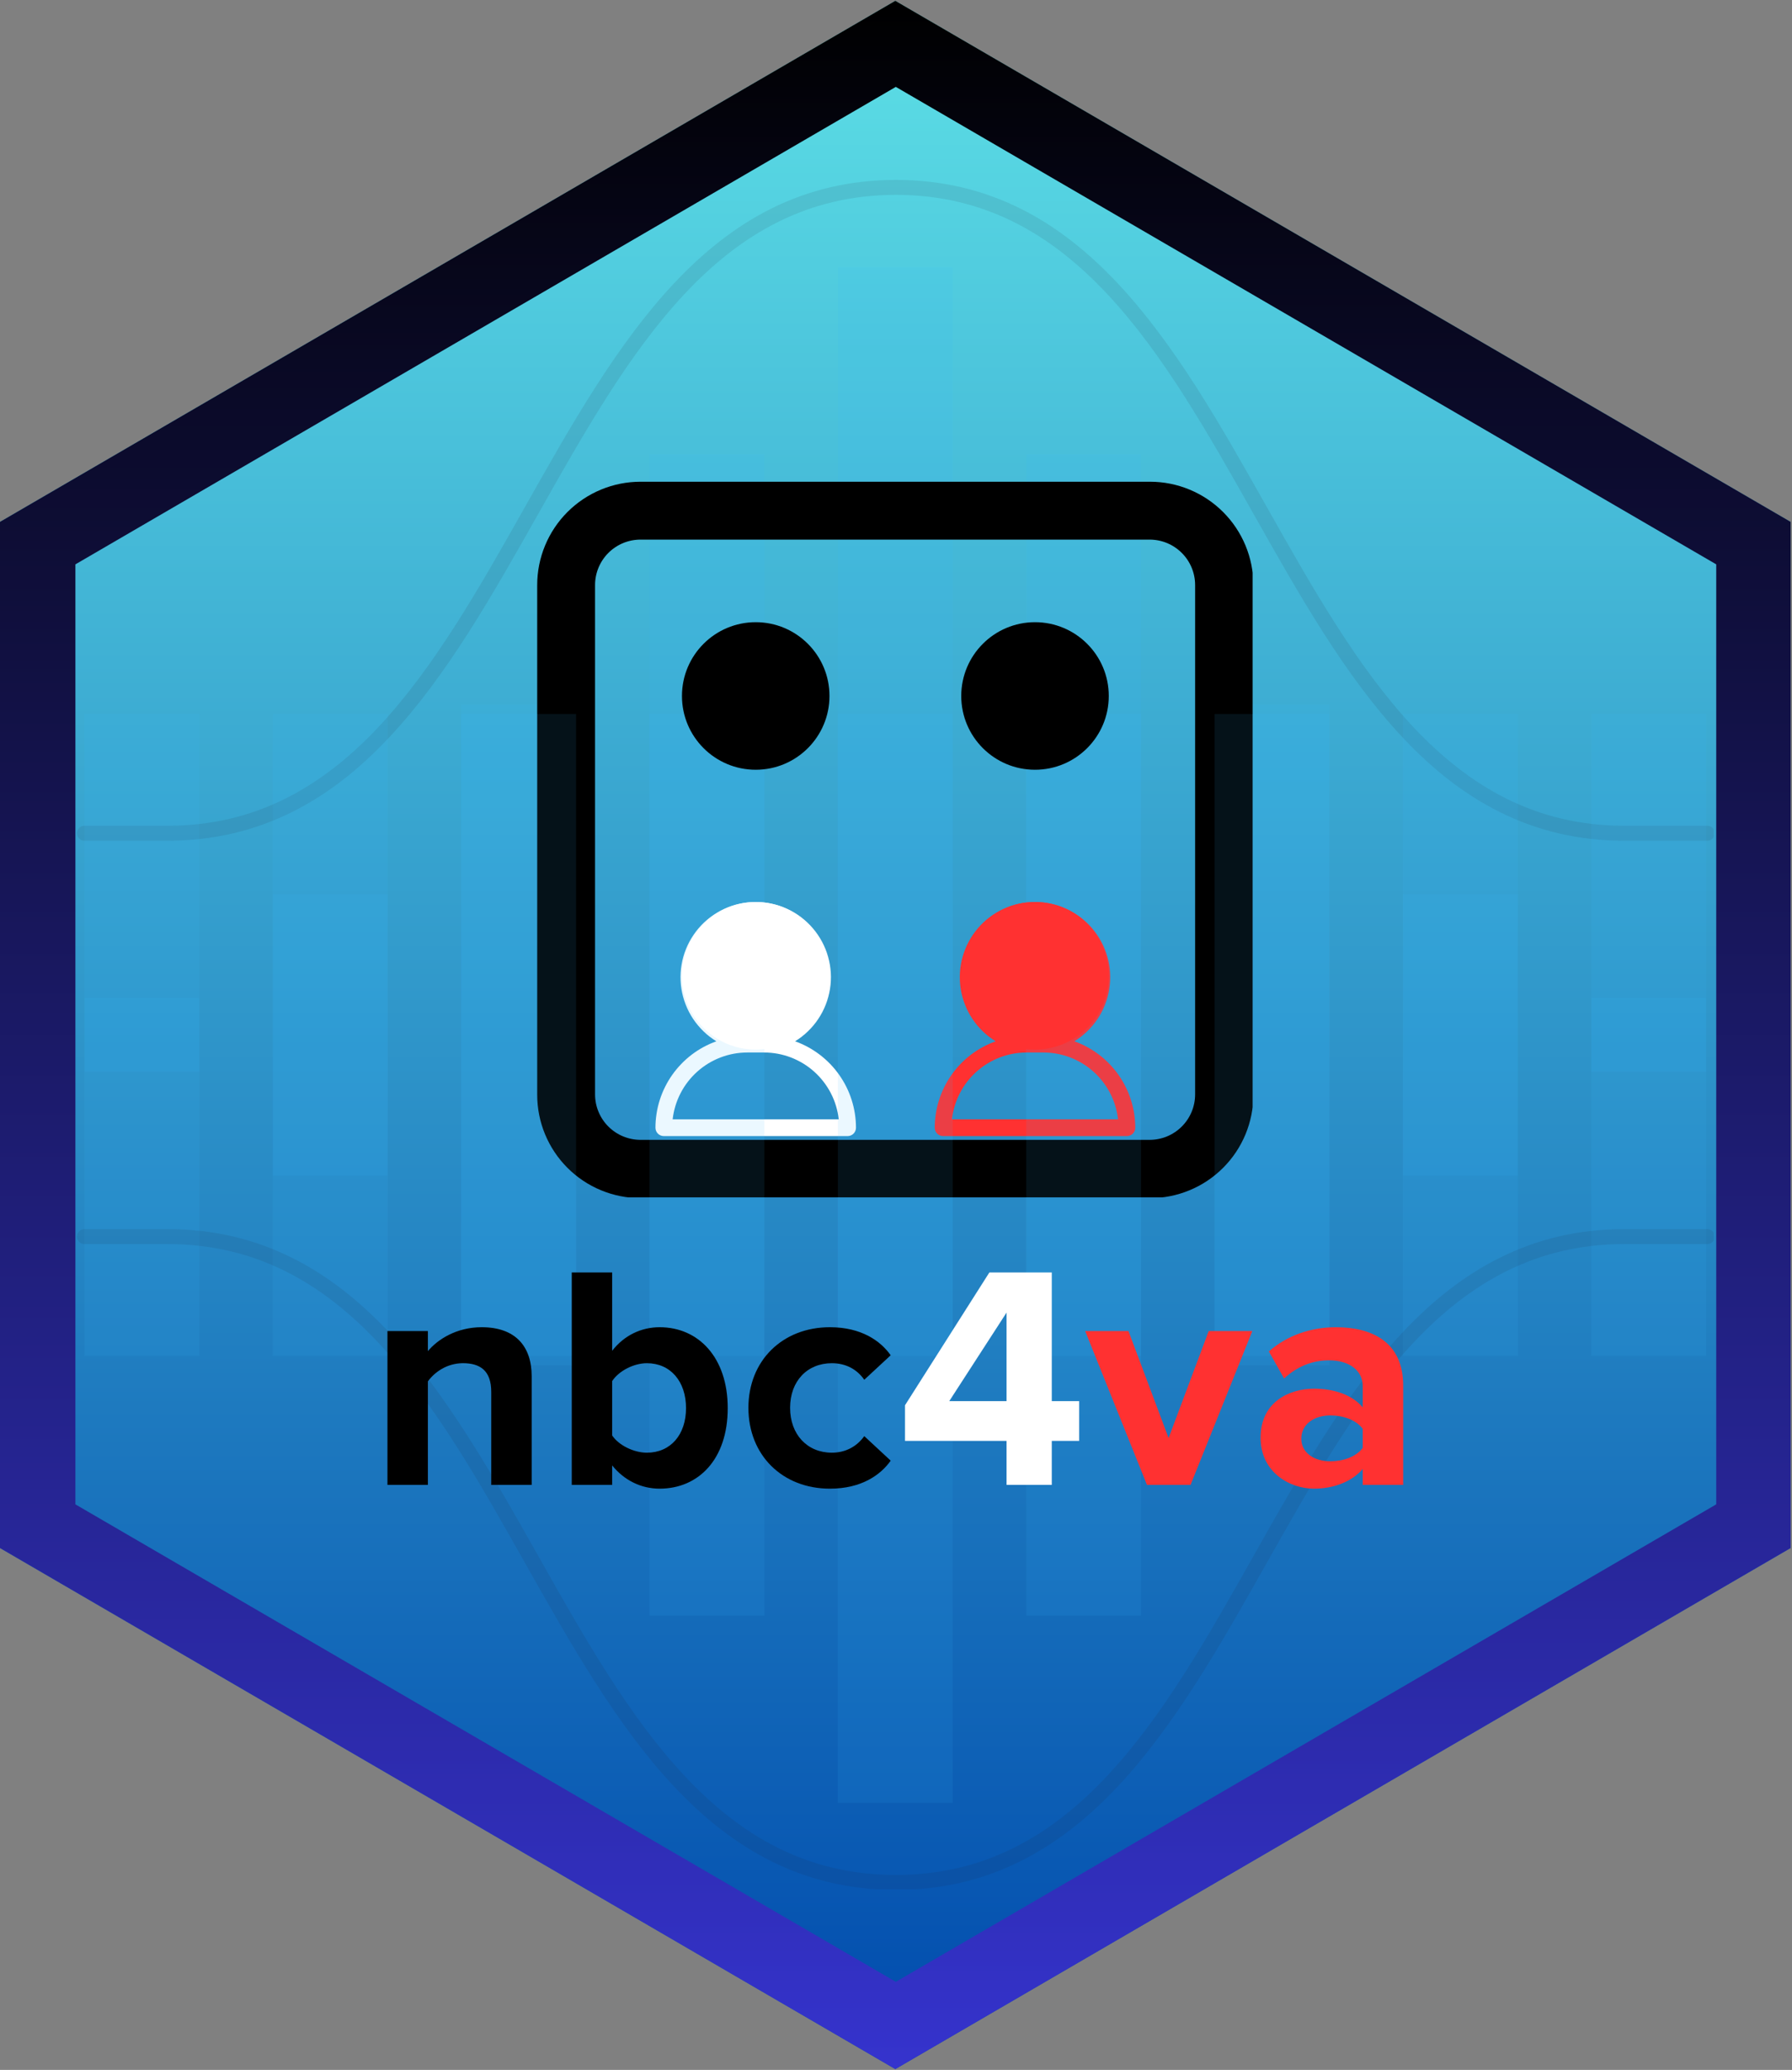 <svg xmlns="http://www.w3.org/2000/svg" xmlns:xlink="http://www.w3.org/1999/xlink" width="433" zoomAndPan="magnify" viewBox="0 0 324.75 375" height="500" preserveAspectRatio="xMidYMid meet" version="1.0"><rect x="0" y="0" width="324.75" height="375" fill="#808080" stroke="none"/><defs><filter x="0%" y="0%" width="100%" height="100%" id="8e4e1c7703"><feColorMatrix values="0 0 0 0 1 0 0 0 0 1 0 0 0 0 1 0 0 0 1 0" color-interpolation-filters="sRGB"/></filter><g/><clipPath id="ac4267ad98"><path d="M 0 0.145 L 324.5 0.145 L 324.5 374.855 L 0 374.855 Z M 0 0.145 " clip-rule="nonzero"/></clipPath><clipPath id="eebe0f2f05"><path d="M 162.25 374.855 L 0 280.457 L 0 94.543 L 162.25 0.145 L 324.5 94.543 L 324.5 280.457 Z M 162.25 374.855 " clip-rule="nonzero"/></clipPath><clipPath id="c03c323a4f"><path d="M 0 0.145 L 324.5 0.145 L 324.5 374.855 L 0 374.855 Z M 0 0.145 " clip-rule="nonzero"/></clipPath><clipPath id="d955469088"><path d="M 162.25 374.855 L 0 280.457 L 0 94.543 L 162.25 0.145 L 324.5 94.543 L 324.5 280.457 Z M 162.25 374.855 " clip-rule="nonzero"/></clipPath><linearGradient x1="0.001" gradientTransform="matrix(0, 1.268, -1.268, 0, 324.5, 0.143)" y1="128" x2="295.612" gradientUnits="userSpaceOnUse" y2="128" id="8e45696710"><stop stop-opacity="1" stop-color="rgb(36.469%, 87.839%, 90.199%)" offset="0"/><stop stop-opacity="1" stop-color="rgb(36.327%, 87.608%, 90.111%)" offset="0.004"/><stop stop-opacity="1" stop-color="rgb(36.185%, 87.379%, 90.024%)" offset="0.008"/><stop stop-opacity="1" stop-color="rgb(36.041%, 87.149%, 89.937%)" offset="0.012"/><stop stop-opacity="1" stop-color="rgb(35.899%, 86.92%, 89.85%)" offset="0.016"/><stop stop-opacity="1" stop-color="rgb(35.756%, 86.69%, 89.761%)" offset="0.02"/><stop stop-opacity="1" stop-color="rgb(35.614%, 86.461%, 89.674%)" offset="0.023"/><stop stop-opacity="1" stop-color="rgb(35.471%, 86.23%, 89.587%)" offset="0.027"/><stop stop-opacity="1" stop-color="rgb(35.329%, 86.002%, 89.5%)" offset="0.031"/><stop stop-opacity="1" stop-color="rgb(35.187%, 85.771%, 89.412%)" offset="0.035"/><stop stop-opacity="1" stop-color="rgb(35.045%, 85.541%, 89.325%)" offset="0.039"/><stop stop-opacity="1" stop-color="rgb(34.901%, 85.31%, 89.238%)" offset="0.043"/><stop stop-opacity="1" stop-color="rgb(34.76%, 85.081%, 89.151%)" offset="0.047"/><stop stop-opacity="1" stop-color="rgb(34.616%, 84.851%, 89.064%)" offset="0.051"/><stop stop-opacity="1" stop-color="rgb(34.474%, 84.622%, 88.977%)" offset="0.055"/><stop stop-opacity="1" stop-color="rgb(34.332%, 84.392%, 88.889%)" offset="0.059"/><stop stop-opacity="1" stop-color="rgb(34.19%, 84.163%, 88.802%)" offset="0.062"/><stop stop-opacity="1" stop-color="rgb(34.047%, 83.932%, 88.715%)" offset="0.066"/><stop stop-opacity="1" stop-color="rgb(33.905%, 83.704%, 88.628%)" offset="0.07"/><stop stop-opacity="1" stop-color="rgb(33.762%, 83.473%, 88.539%)" offset="0.074"/><stop stop-opacity="1" stop-color="rgb(33.62%, 83.244%, 88.452%)" offset="0.078"/><stop stop-opacity="1" stop-color="rgb(33.476%, 83.014%, 88.365%)" offset="0.082"/><stop stop-opacity="1" stop-color="rgb(33.334%, 82.784%, 88.278%)" offset="0.086"/><stop stop-opacity="1" stop-color="rgb(33.192%, 82.553%, 88.19%)" offset="0.09"/><stop stop-opacity="1" stop-color="rgb(33.051%, 82.324%, 88.103%)" offset="0.094"/><stop stop-opacity="1" stop-color="rgb(32.907%, 82.094%, 88.016%)" offset="0.098"/><stop stop-opacity="1" stop-color="rgb(32.765%, 81.865%, 87.929%)" offset="0.102"/><stop stop-opacity="1" stop-color="rgb(32.622%, 81.635%, 87.84%)" offset="0.105"/><stop stop-opacity="1" stop-color="rgb(32.48%, 81.406%, 87.753%)" offset="0.109"/><stop stop-opacity="1" stop-color="rgb(32.336%, 81.175%, 87.666%)" offset="0.113"/><stop stop-opacity="1" stop-color="rgb(32.195%, 80.946%, 87.579%)" offset="0.117"/><stop stop-opacity="1" stop-color="rgb(32.053%, 80.716%, 87.491%)" offset="0.121"/><stop stop-opacity="1" stop-color="rgb(31.911%, 80.487%, 87.404%)" offset="0.125"/><stop stop-opacity="1" stop-color="rgb(31.767%, 80.257%, 87.317%)" offset="0.129"/><stop stop-opacity="1" stop-color="rgb(31.625%, 80.026%, 87.23%)" offset="0.133"/><stop stop-opacity="1" stop-color="rgb(31.482%, 79.796%, 87.141%)" offset="0.137"/><stop stop-opacity="1" stop-color="rgb(31.34%, 79.567%, 87.054%)" offset="0.141"/><stop stop-opacity="1" stop-color="rgb(31.198%, 79.337%, 86.967%)" offset="0.145"/><stop stop-opacity="1" stop-color="rgb(31.056%, 79.108%, 86.88%)" offset="0.148"/><stop stop-opacity="1" stop-color="rgb(30.913%, 78.877%, 86.792%)" offset="0.152"/><stop stop-opacity="1" stop-color="rgb(30.771%, 78.648%, 86.705%)" offset="0.156"/><stop stop-opacity="1" stop-color="rgb(30.627%, 78.418%, 86.618%)" offset="0.16"/><stop stop-opacity="1" stop-color="rgb(30.486%, 78.189%, 86.531%)" offset="0.164"/><stop stop-opacity="1" stop-color="rgb(30.342%, 77.959%, 86.443%)" offset="0.168"/><stop stop-opacity="1" stop-color="rgb(30.2%, 77.73%, 86.356%)" offset="0.172"/><stop stop-opacity="1" stop-color="rgb(30.058%, 77.499%, 86.269%)" offset="0.176"/><stop stop-opacity="1" stop-color="rgb(29.916%, 77.271%, 86.182%)" offset="0.18"/><stop stop-opacity="1" stop-color="rgb(29.773%, 77.04%, 86.093%)" offset="0.184"/><stop stop-opacity="1" stop-color="rgb(29.631%, 76.81%, 86.006%)" offset="0.188"/><stop stop-opacity="1" stop-color="rgb(29.488%, 76.579%, 85.919%)" offset="0.191"/><stop stop-opacity="1" stop-color="rgb(29.346%, 76.35%, 85.832%)" offset="0.195"/><stop stop-opacity="1" stop-color="rgb(29.204%, 76.12%, 85.744%)" offset="0.199"/><stop stop-opacity="1" stop-color="rgb(29.062%, 75.891%, 85.657%)" offset="0.203"/><stop stop-opacity="1" stop-color="rgb(28.918%, 75.661%, 85.57%)" offset="0.207"/><stop stop-opacity="1" stop-color="rgb(28.777%, 75.432%, 85.483%)" offset="0.211"/><stop stop-opacity="1" stop-color="rgb(28.633%, 75.201%, 85.394%)" offset="0.215"/><stop stop-opacity="1" stop-color="rgb(28.491%, 74.973%, 85.307%)" offset="0.219"/><stop stop-opacity="1" stop-color="rgb(28.348%, 74.742%, 85.22%)" offset="0.223"/><stop stop-opacity="1" stop-color="rgb(28.206%, 74.513%, 85.133%)" offset="0.227"/><stop stop-opacity="1" stop-color="rgb(28.064%, 74.283%, 85.045%)" offset="0.23"/><stop stop-opacity="1" stop-color="rgb(27.922%, 74.052%, 84.958%)" offset="0.234"/><stop stop-opacity="1" stop-color="rgb(27.779%, 73.822%, 84.871%)" offset="0.238"/><stop stop-opacity="1" stop-color="rgb(27.637%, 73.593%, 84.784%)" offset="0.242"/><stop stop-opacity="1" stop-color="rgb(27.493%, 73.363%, 84.695%)" offset="0.246"/><stop stop-opacity="1" stop-color="rgb(27.351%, 73.134%, 84.608%)" offset="0.25"/><stop stop-opacity="1" stop-color="rgb(27.208%, 72.903%, 84.521%)" offset="0.254"/><stop stop-opacity="1" stop-color="rgb(27.066%, 72.675%, 84.435%)" offset="0.258"/><stop stop-opacity="1" stop-color="rgb(26.924%, 72.444%, 84.346%)" offset="0.262"/><stop stop-opacity="1" stop-color="rgb(26.782%, 72.215%, 84.259%)" offset="0.266"/><stop stop-opacity="1" stop-color="rgb(26.639%, 71.985%, 84.172%)" offset="0.27"/><stop stop-opacity="1" stop-color="rgb(26.497%, 71.756%, 84.085%)" offset="0.273"/><stop stop-opacity="1" stop-color="rgb(26.353%, 71.526%, 83.998%)" offset="0.277"/><stop stop-opacity="1" stop-color="rgb(26.212%, 71.295%, 83.911%)" offset="0.281"/><stop stop-opacity="1" stop-color="rgb(26.07%, 71.065%, 83.823%)" offset="0.285"/><stop stop-opacity="1" stop-color="rgb(25.928%, 70.836%, 83.736%)" offset="0.289"/><stop stop-opacity="1" stop-color="rgb(25.784%, 70.605%, 83.649%)" offset="0.293"/><stop stop-opacity="1" stop-color="rgb(25.642%, 70.377%, 83.562%)" offset="0.297"/><stop stop-opacity="1" stop-color="rgb(25.499%, 70.146%, 83.473%)" offset="0.301"/><stop stop-opacity="1" stop-color="rgb(25.357%, 69.917%, 83.386%)" offset="0.305"/><stop stop-opacity="1" stop-color="rgb(25.214%, 69.687%, 83.299%)" offset="0.309"/><stop stop-opacity="1" stop-color="rgb(25.072%, 69.458%, 83.212%)" offset="0.312"/><stop stop-opacity="1" stop-color="rgb(24.93%, 69.228%, 83.124%)" offset="0.316"/><stop stop-opacity="1" stop-color="rgb(24.788%, 68.999%, 83.037%)" offset="0.32"/><stop stop-opacity="1" stop-color="rgb(24.644%, 68.768%, 82.95%)" offset="0.324"/><stop stop-opacity="1" stop-color="rgb(24.503%, 68.539%, 82.863%)" offset="0.328"/><stop stop-opacity="1" stop-color="rgb(24.359%, 68.309%, 82.774%)" offset="0.332"/><stop stop-opacity="1" stop-color="rgb(24.217%, 68.079%, 82.687%)" offset="0.336"/><stop stop-opacity="1" stop-color="rgb(24.074%, 67.848%, 82.6%)" offset="0.34"/><stop stop-opacity="1" stop-color="rgb(23.932%, 67.619%, 82.513%)" offset="0.344"/><stop stop-opacity="1" stop-color="rgb(23.79%, 67.389%, 82.425%)" offset="0.348"/><stop stop-opacity="1" stop-color="rgb(23.648%, 67.16%, 82.338%)" offset="0.352"/><stop stop-opacity="1" stop-color="rgb(23.505%, 66.93%, 82.251%)" offset="0.355"/><stop stop-opacity="1" stop-color="rgb(23.363%, 66.701%, 82.164%)" offset="0.359"/><stop stop-opacity="1" stop-color="rgb(23.219%, 66.47%, 82.076%)" offset="0.363"/><stop stop-opacity="1" stop-color="rgb(23.077%, 66.241%, 81.989%)" offset="0.367"/><stop stop-opacity="1" stop-color="rgb(22.935%, 66.011%, 81.902%)" offset="0.371"/><stop stop-opacity="1" stop-color="rgb(22.794%, 65.782%, 81.815%)" offset="0.375"/><stop stop-opacity="1" stop-color="rgb(22.65%, 65.552%, 81.726%)" offset="0.379"/><stop stop-opacity="1" stop-color="rgb(22.508%, 65.321%, 81.639%)" offset="0.383"/><stop stop-opacity="1" stop-color="rgb(22.365%, 65.091%, 81.552%)" offset="0.387"/><stop stop-opacity="1" stop-color="rgb(22.223%, 64.862%, 81.465%)" offset="0.391"/><stop stop-opacity="1" stop-color="rgb(22.079%, 64.632%, 81.377%)" offset="0.395"/><stop stop-opacity="1" stop-color="rgb(21.938%, 64.403%, 81.29%)" offset="0.398"/><stop stop-opacity="1" stop-color="rgb(21.796%, 64.172%, 81.203%)" offset="0.402"/><stop stop-opacity="1" stop-color="rgb(21.654%, 63.943%, 81.116%)" offset="0.406"/><stop stop-opacity="1" stop-color="rgb(21.51%, 63.713%, 81.027%)" offset="0.41"/><stop stop-opacity="1" stop-color="rgb(21.368%, 63.484%, 80.94%)" offset="0.414"/><stop stop-opacity="1" stop-color="rgb(21.225%, 63.254%, 80.853%)" offset="0.418"/><stop stop-opacity="1" stop-color="rgb(21.083%, 63.025%, 80.766%)" offset="0.422"/><stop stop-opacity="1" stop-color="rgb(20.94%, 62.794%, 80.678%)" offset="0.426"/><stop stop-opacity="1" stop-color="rgb(20.798%, 62.566%, 80.591%)" offset="0.43"/><stop stop-opacity="1" stop-color="rgb(20.656%, 62.335%, 80.504%)" offset="0.434"/><stop stop-opacity="1" stop-color="rgb(20.514%, 62.105%, 80.417%)" offset="0.438"/><stop stop-opacity="1" stop-color="rgb(20.37%, 61.874%, 80.328%)" offset="0.441"/><stop stop-opacity="1" stop-color="rgb(20.229%, 61.646%, 80.241%)" offset="0.445"/><stop stop-opacity="1" stop-color="rgb(20.085%, 61.415%, 80.154%)" offset="0.449"/><stop stop-opacity="1" stop-color="rgb(19.943%, 61.186%, 80.067%)" offset="0.453"/><stop stop-opacity="1" stop-color="rgb(19.801%, 60.956%, 79.979%)" offset="0.457"/><stop stop-opacity="1" stop-color="rgb(19.659%, 60.727%, 79.892%)" offset="0.461"/><stop stop-opacity="1" stop-color="rgb(19.516%, 60.497%, 79.805%)" offset="0.465"/><stop stop-opacity="1" stop-color="rgb(19.374%, 60.268%, 79.718%)" offset="0.469"/><stop stop-opacity="1" stop-color="rgb(19.231%, 60.037%, 79.63%)" offset="0.473"/><stop stop-opacity="1" stop-color="rgb(19.089%, 59.808%, 79.543%)" offset="0.477"/><stop stop-opacity="1" stop-color="rgb(18.945%, 59.578%, 79.456%)" offset="0.48"/><stop stop-opacity="1" stop-color="rgb(18.803%, 59.348%, 79.369%)" offset="0.484"/><stop stop-opacity="1" stop-color="rgb(18.661%, 59.117%, 79.28%)" offset="0.488"/><stop stop-opacity="1" stop-color="rgb(18.52%, 58.888%, 79.193%)" offset="0.492"/><stop stop-opacity="1" stop-color="rgb(18.376%, 58.658%, 79.106%)" offset="0.496"/><stop stop-opacity="1" stop-color="rgb(18.234%, 58.429%, 79.019%)" offset="0.5"/><stop stop-opacity="1" stop-color="rgb(18.091%, 58.199%, 78.932%)" offset="0.504"/><stop stop-opacity="1" stop-color="rgb(17.949%, 57.97%, 78.845%)" offset="0.508"/><stop stop-opacity="1" stop-color="rgb(17.805%, 57.739%, 78.757%)" offset="0.512"/><stop stop-opacity="1" stop-color="rgb(17.664%, 57.51%, 78.67%)" offset="0.516"/><stop stop-opacity="1" stop-color="rgb(17.522%, 57.28%, 78.583%)" offset="0.52"/><stop stop-opacity="1" stop-color="rgb(17.38%, 57.051%, 78.496%)" offset="0.523"/><stop stop-opacity="1" stop-color="rgb(17.236%, 56.821%, 78.407%)" offset="0.527"/><stop stop-opacity="1" stop-color="rgb(17.094%, 56.59%, 78.32%)" offset="0.531"/><stop stop-opacity="1" stop-color="rgb(16.951%, 56.36%, 78.233%)" offset="0.535"/><stop stop-opacity="1" stop-color="rgb(16.809%, 56.131%, 78.146%)" offset="0.539"/><stop stop-opacity="1" stop-color="rgb(16.667%, 55.901%, 78.058%)" offset="0.543"/><stop stop-opacity="1" stop-color="rgb(16.525%, 55.672%, 77.971%)" offset="0.547"/><stop stop-opacity="1" stop-color="rgb(16.382%, 55.441%, 77.884%)" offset="0.551"/><stop stop-opacity="1" stop-color="rgb(16.24%, 55.212%, 77.797%)" offset="0.555"/><stop stop-opacity="1" stop-color="rgb(16.096%, 54.982%, 77.708%)" offset="0.559"/><stop stop-opacity="1" stop-color="rgb(15.955%, 54.753%, 77.621%)" offset="0.562"/><stop stop-opacity="1" stop-color="rgb(15.811%, 54.523%, 77.534%)" offset="0.566"/><stop stop-opacity="1" stop-color="rgb(15.669%, 54.294%, 77.448%)" offset="0.57"/><stop stop-opacity="1" stop-color="rgb(15.527%, 54.063%, 77.359%)" offset="0.574"/><stop stop-opacity="1" stop-color="rgb(15.385%, 53.835%, 77.272%)" offset="0.578"/><stop stop-opacity="1" stop-color="rgb(15.242%, 53.604%, 77.185%)" offset="0.582"/><stop stop-opacity="1" stop-color="rgb(15.1%, 53.374%, 77.098%)" offset="0.586"/><stop stop-opacity="1" stop-color="rgb(14.957%, 53.143%, 77.01%)" offset="0.59"/><stop stop-opacity="1" stop-color="rgb(14.815%, 52.914%, 76.923%)" offset="0.594"/><stop stop-opacity="1" stop-color="rgb(14.673%, 52.684%, 76.836%)" offset="0.598"/><stop stop-opacity="1" stop-color="rgb(14.531%, 52.455%, 76.749%)" offset="0.602"/><stop stop-opacity="1" stop-color="rgb(14.388%, 52.225%, 76.66%)" offset="0.605"/><stop stop-opacity="1" stop-color="rgb(14.246%, 51.996%, 76.573%)" offset="0.609"/><stop stop-opacity="1" stop-color="rgb(14.102%, 51.765%, 76.486%)" offset="0.613"/><stop stop-opacity="1" stop-color="rgb(13.96%, 51.537%, 76.399%)" offset="0.617"/><stop stop-opacity="1" stop-color="rgb(13.817%, 51.306%, 76.311%)" offset="0.621"/><stop stop-opacity="1" stop-color="rgb(13.675%, 51.077%, 76.224%)" offset="0.625"/><stop stop-opacity="1" stop-color="rgb(13.533%, 50.847%, 76.137%)" offset="0.629"/><stop stop-opacity="1" stop-color="rgb(13.391%, 50.616%, 76.05%)" offset="0.633"/><stop stop-opacity="1" stop-color="rgb(13.248%, 50.386%, 75.961%)" offset="0.637"/><stop stop-opacity="1" stop-color="rgb(13.106%, 50.157%, 75.874%)" offset="0.641"/><stop stop-opacity="1" stop-color="rgb(12.962%, 49.927%, 75.787%)" offset="0.645"/><stop stop-opacity="1" stop-color="rgb(12.82%, 49.698%, 75.7%)" offset="0.648"/><stop stop-opacity="1" stop-color="rgb(12.677%, 49.467%, 75.612%)" offset="0.652"/><stop stop-opacity="1" stop-color="rgb(12.535%, 49.239%, 75.525%)" offset="0.656"/><stop stop-opacity="1" stop-color="rgb(12.393%, 49.008%, 75.438%)" offset="0.66"/><stop stop-opacity="1" stop-color="rgb(12.251%, 48.779%, 75.351%)" offset="0.664"/><stop stop-opacity="1" stop-color="rgb(12.108%, 48.549%, 75.262%)" offset="0.668"/><stop stop-opacity="1" stop-color="rgb(11.966%, 48.32%, 75.175%)" offset="0.672"/><stop stop-opacity="1" stop-color="rgb(11.823%, 48.09%, 75.089%)" offset="0.676"/><stop stop-opacity="1" stop-color="rgb(11.681%, 47.859%, 75.002%)" offset="0.68"/><stop stop-opacity="1" stop-color="rgb(11.539%, 47.629%, 74.913%)" offset="0.684"/><stop stop-opacity="1" stop-color="rgb(11.397%, 47.4%, 74.826%)" offset="0.688"/><stop stop-opacity="1" stop-color="rgb(11.253%, 47.169%, 74.739%)" offset="0.691"/><stop stop-opacity="1" stop-color="rgb(11.111%, 46.941%, 74.652%)" offset="0.695"/><stop stop-opacity="1" stop-color="rgb(10.968%, 46.71%, 74.564%)" offset="0.699"/><stop stop-opacity="1" stop-color="rgb(10.826%, 46.481%, 74.477%)" offset="0.703"/><stop stop-opacity="1" stop-color="rgb(10.683%, 46.251%, 74.39%)" offset="0.707"/><stop stop-opacity="1" stop-color="rgb(10.541%, 46.022%, 74.303%)" offset="0.711"/><stop stop-opacity="1" stop-color="rgb(10.399%, 45.792%, 74.214%)" offset="0.715"/><stop stop-opacity="1" stop-color="rgb(10.257%, 45.563%, 74.127%)" offset="0.719"/><stop stop-opacity="1" stop-color="rgb(10.114%, 45.332%, 74.04%)" offset="0.723"/><stop stop-opacity="1" stop-color="rgb(9.972%, 45.103%, 73.953%)" offset="0.727"/><stop stop-opacity="1" stop-color="rgb(9.828%, 44.873%, 73.866%)" offset="0.73"/><stop stop-opacity="1" stop-color="rgb(9.686%, 44.643%, 73.779%)" offset="0.734"/><stop stop-opacity="1" stop-color="rgb(9.543%, 44.412%, 73.691%)" offset="0.738"/><stop stop-opacity="1" stop-color="rgb(9.401%, 44.183%, 73.604%)" offset="0.742"/><stop stop-opacity="1" stop-color="rgb(9.259%, 43.953%, 73.517%)" offset="0.746"/><stop stop-opacity="1" stop-color="rgb(9.117%, 43.724%, 73.43%)" offset="0.75"/><stop stop-opacity="1" stop-color="rgb(8.974%, 43.494%, 73.341%)" offset="0.754"/><stop stop-opacity="1" stop-color="rgb(8.832%, 43.265%, 73.254%)" offset="0.758"/><stop stop-opacity="1" stop-color="rgb(8.688%, 43.034%, 73.167%)" offset="0.762"/><stop stop-opacity="1" stop-color="rgb(8.546%, 42.805%, 73.08%)" offset="0.766"/><stop stop-opacity="1" stop-color="rgb(8.405%, 42.575%, 72.992%)" offset="0.77"/><stop stop-opacity="1" stop-color="rgb(8.263%, 42.346%, 72.905%)" offset="0.773"/><stop stop-opacity="1" stop-color="rgb(8.119%, 42.116%, 72.818%)" offset="0.777"/><stop stop-opacity="1" stop-color="rgb(7.977%, 41.885%, 72.731%)" offset="0.781"/><stop stop-opacity="1" stop-color="rgb(7.834%, 41.655%, 72.643%)" offset="0.785"/><stop stop-opacity="1" stop-color="rgb(7.692%, 41.426%, 72.556%)" offset="0.789"/><stop stop-opacity="1" stop-color="rgb(7.549%, 41.196%, 72.469%)" offset="0.793"/><stop stop-opacity="1" stop-color="rgb(7.407%, 40.967%, 72.382%)" offset="0.797"/><stop stop-opacity="1" stop-color="rgb(7.265%, 40.736%, 72.293%)" offset="0.801"/><stop stop-opacity="1" stop-color="rgb(7.123%, 40.508%, 72.206%)" offset="0.805"/><stop stop-opacity="1" stop-color="rgb(6.979%, 40.277%, 72.119%)" offset="0.809"/><stop stop-opacity="1" stop-color="rgb(6.837%, 40.048%, 72.032%)" offset="0.812"/><stop stop-opacity="1" stop-color="rgb(6.694%, 39.818%, 71.944%)" offset="0.816"/><stop stop-opacity="1" stop-color="rgb(6.552%, 39.589%, 71.857%)" offset="0.82"/><stop stop-opacity="1" stop-color="rgb(6.409%, 39.359%, 71.77%)" offset="0.824"/><stop stop-opacity="1" stop-color="rgb(6.267%, 39.13%, 71.683%)" offset="0.828"/><stop stop-opacity="1" stop-color="rgb(6.125%, 38.899%, 71.594%)" offset="0.832"/><stop stop-opacity="1" stop-color="rgb(5.983%, 38.669%, 71.507%)" offset="0.836"/><stop stop-opacity="1" stop-color="rgb(5.84%, 38.438%, 71.42%)" offset="0.84"/><stop stop-opacity="1" stop-color="rgb(5.698%, 38.21%, 71.333%)" offset="0.844"/><stop stop-opacity="1" stop-color="rgb(5.554%, 37.979%, 71.245%)" offset="0.848"/><stop stop-opacity="1" stop-color="rgb(5.412%, 37.75%, 71.158%)" offset="0.852"/><stop stop-opacity="1" stop-color="rgb(5.27%, 37.52%, 71.071%)" offset="0.855"/><stop stop-opacity="1" stop-color="rgb(5.128%, 37.291%, 70.984%)" offset="0.859"/><stop stop-opacity="1" stop-color="rgb(4.985%, 37.061%, 70.895%)" offset="0.863"/><stop stop-opacity="1" stop-color="rgb(4.843%, 36.832%, 70.808%)" offset="0.867"/><stop stop-opacity="1" stop-color="rgb(4.7%, 36.601%, 70.721%)" offset="0.871"/><stop stop-opacity="1" stop-color="rgb(4.558%, 36.372%, 70.634%)" offset="0.875"/><stop stop-opacity="1" stop-color="rgb(4.414%, 36.142%, 70.546%)" offset="0.879"/><stop stop-opacity="1" stop-color="rgb(4.272%, 35.912%, 70.459%)" offset="0.883"/><stop stop-opacity="1" stop-color="rgb(4.131%, 35.681%, 70.372%)" offset="0.887"/><stop stop-opacity="1" stop-color="rgb(3.989%, 35.452%, 70.285%)" offset="0.891"/><stop stop-opacity="1" stop-color="rgb(3.845%, 35.222%, 70.197%)" offset="0.895"/><stop stop-opacity="1" stop-color="rgb(3.703%, 34.993%, 70.11%)" offset="0.898"/><stop stop-opacity="1" stop-color="rgb(3.56%, 34.763%, 70.023%)" offset="0.902"/><stop stop-opacity="1" stop-color="rgb(3.418%, 34.534%, 69.936%)" offset="0.906"/><stop stop-opacity="1" stop-color="rgb(3.275%, 34.303%, 69.847%)" offset="0.91"/><stop stop-opacity="1" stop-color="rgb(3.133%, 34.074%, 69.76%)" offset="0.914"/><stop stop-opacity="1" stop-color="rgb(2.991%, 33.844%, 69.673%)" offset="0.918"/><stop stop-opacity="1" stop-color="rgb(2.849%, 33.615%, 69.586%)" offset="0.922"/><stop stop-opacity="1" stop-color="rgb(2.705%, 33.385%, 69.498%)" offset="0.926"/><stop stop-opacity="1" stop-color="rgb(2.563%, 33.154%, 69.411%)" offset="0.93"/><stop stop-opacity="1" stop-color="rgb(2.42%, 32.924%, 69.324%)" offset="0.934"/><stop stop-opacity="1" stop-color="rgb(2.278%, 32.695%, 69.237%)" offset="0.938"/><stop stop-opacity="1" stop-color="rgb(2.136%, 32.465%, 69.15%)" offset="0.941"/><stop stop-opacity="1" stop-color="rgb(1.994%, 32.236%, 69.063%)" offset="0.945"/><stop stop-opacity="1" stop-color="rgb(1.851%, 32.005%, 68.974%)" offset="0.949"/><stop stop-opacity="1" stop-color="rgb(1.709%, 31.776%, 68.887%)" offset="0.953"/><stop stop-opacity="1" stop-color="rgb(1.566%, 31.546%, 68.8%)" offset="0.957"/><stop stop-opacity="1" stop-color="rgb(1.424%, 31.317%, 68.713%)" offset="0.961"/><stop stop-opacity="1" stop-color="rgb(1.28%, 31.087%, 68.625%)" offset="0.965"/><stop stop-opacity="1" stop-color="rgb(1.138%, 30.858%, 68.538%)" offset="0.969"/><stop stop-opacity="1" stop-color="rgb(0.996%, 30.627%, 68.451%)" offset="0.973"/><stop stop-opacity="1" stop-color="rgb(0.854%, 30.399%, 68.364%)" offset="0.977"/><stop stop-opacity="1" stop-color="rgb(0.711%, 30.168%, 68.275%)" offset="0.98"/><stop stop-opacity="1" stop-color="rgb(0.569%, 29.938%, 68.188%)" offset="0.984"/><stop stop-opacity="1" stop-color="rgb(0.426%, 29.707%, 68.102%)" offset="0.988"/><stop stop-opacity="1" stop-color="rgb(0.284%, 29.478%, 68.015%)" offset="0.992"/><stop stop-opacity="1" stop-color="rgb(0.142%, 29.248%, 67.926%)" offset="0.996"/><stop stop-opacity="1" stop-color="rgb(0%, 29.019%, 67.839%)" offset="1"/></linearGradient><clipPath id="e79f99788e"><rect x="0" width="325" y="0" height="375"/></clipPath><linearGradient x1="0" gradientTransform="matrix(7.873, 0, 0, 7.873, -0, -0)" y1="27.5" x2="63.51" gradientUnits="userSpaceOnUse" y2="27.5" id="a2a70097c8"><stop stop-opacity="1" stop-color="rgb(0%, 0%, 0%)" offset="0"/><stop stop-opacity="1" stop-color="rgb(0.081%, 0.078%, 0.313%)" offset="0.004"/><stop stop-opacity="1" stop-color="rgb(0.162%, 0.156%, 0.627%)" offset="0.008"/><stop stop-opacity="1" stop-color="rgb(0.243%, 0.233%, 0.941%)" offset="0.012"/><stop stop-opacity="1" stop-color="rgb(0.323%, 0.311%, 1.256%)" offset="0.016"/><stop stop-opacity="1" stop-color="rgb(0.404%, 0.389%, 1.569%)" offset="0.02"/><stop stop-opacity="1" stop-color="rgb(0.487%, 0.468%, 1.883%)" offset="0.023"/><stop stop-opacity="1" stop-color="rgb(0.568%, 0.546%, 2.197%)" offset="0.027"/><stop stop-opacity="1" stop-color="rgb(0.648%, 0.624%, 2.512%)" offset="0.031"/><stop stop-opacity="1" stop-color="rgb(0.729%, 0.702%, 2.824%)" offset="0.035"/><stop stop-opacity="1" stop-color="rgb(0.81%, 0.781%, 3.139%)" offset="0.039"/><stop stop-opacity="1" stop-color="rgb(0.891%, 0.859%, 3.453%)" offset="0.043"/><stop stop-opacity="1" stop-color="rgb(0.974%, 0.937%, 3.767%)" offset="0.047"/><stop stop-opacity="1" stop-color="rgb(1.054%, 1.015%, 4.082%)" offset="0.051"/><stop stop-opacity="1" stop-color="rgb(1.135%, 1.093%, 4.396%)" offset="0.055"/><stop stop-opacity="1" stop-color="rgb(1.216%, 1.17%, 4.709%)" offset="0.059"/><stop stop-opacity="1" stop-color="rgb(1.299%, 1.25%, 5.023%)" offset="0.062"/><stop stop-opacity="1" stop-color="rgb(1.379%, 1.328%, 5.338%)" offset="0.066"/><stop stop-opacity="1" stop-color="rgb(1.46%, 1.405%, 5.652%)" offset="0.07"/><stop stop-opacity="1" stop-color="rgb(1.541%, 1.483%, 5.965%)" offset="0.074"/><stop stop-opacity="1" stop-color="rgb(1.622%, 1.562%, 6.279%)" offset="0.078"/><stop stop-opacity="1" stop-color="rgb(1.703%, 1.64%, 6.593%)" offset="0.082"/><stop stop-opacity="1" stop-color="rgb(1.785%, 1.718%, 6.908%)" offset="0.086"/><stop stop-opacity="1" stop-color="rgb(1.866%, 1.796%, 7.222%)" offset="0.09"/><stop stop-opacity="1" stop-color="rgb(1.947%, 1.874%, 7.536%)" offset="0.094"/><stop stop-opacity="1" stop-color="rgb(2.028%, 1.952%, 7.849%)" offset="0.098"/><stop stop-opacity="1" stop-color="rgb(2.11%, 2.031%, 8.163%)" offset="0.102"/><stop stop-opacity="1" stop-color="rgb(2.191%, 2.109%, 8.478%)" offset="0.105"/><stop stop-opacity="1" stop-color="rgb(2.272%, 2.187%, 8.792%)" offset="0.109"/><stop stop-opacity="1" stop-color="rgb(2.353%, 2.264%, 9.105%)" offset="0.113"/><stop stop-opacity="1" stop-color="rgb(2.434%, 2.344%, 9.419%)" offset="0.117"/><stop stop-opacity="1" stop-color="rgb(2.515%, 2.422%, 9.734%)" offset="0.121"/><stop stop-opacity="1" stop-color="rgb(2.597%, 2.499%, 10.048%)" offset="0.125"/><stop stop-opacity="1" stop-color="rgb(2.678%, 2.577%, 10.362%)" offset="0.129"/><stop stop-opacity="1" stop-color="rgb(2.759%, 2.655%, 10.677%)" offset="0.133"/><stop stop-opacity="1" stop-color="rgb(2.84%, 2.733%, 10.989%)" offset="0.137"/><stop stop-opacity="1" stop-color="rgb(2.922%, 2.812%, 11.304%)" offset="0.141"/><stop stop-opacity="1" stop-color="rgb(3.003%, 2.89%, 11.618%)" offset="0.145"/><stop stop-opacity="1" stop-color="rgb(3.084%, 2.968%, 11.932%)" offset="0.148"/><stop stop-opacity="1" stop-color="rgb(3.165%, 3.046%, 12.245%)" offset="0.152"/><stop stop-opacity="1" stop-color="rgb(3.246%, 3.125%, 12.56%)" offset="0.156"/><stop stop-opacity="1" stop-color="rgb(3.326%, 3.203%, 12.874%)" offset="0.16"/><stop stop-opacity="1" stop-color="rgb(3.409%, 3.281%, 13.188%)" offset="0.164"/><stop stop-opacity="1" stop-color="rgb(3.49%, 3.358%, 13.503%)" offset="0.168"/><stop stop-opacity="1" stop-color="rgb(3.571%, 3.436%, 13.817%)" offset="0.172"/><stop stop-opacity="1" stop-color="rgb(3.651%, 3.514%, 14.13%)" offset="0.176"/><stop stop-opacity="1" stop-color="rgb(3.734%, 3.593%, 14.444%)" offset="0.18"/><stop stop-opacity="1" stop-color="rgb(3.815%, 3.671%, 14.758%)" offset="0.184"/><stop stop-opacity="1" stop-color="rgb(3.896%, 3.749%, 15.073%)" offset="0.188"/><stop stop-opacity="1" stop-color="rgb(3.976%, 3.827%, 15.385%)" offset="0.191"/><stop stop-opacity="1" stop-color="rgb(4.057%, 3.906%, 15.7%)" offset="0.195"/><stop stop-opacity="1" stop-color="rgb(4.138%, 3.984%, 16.014%)" offset="0.199"/><stop stop-opacity="1" stop-color="rgb(4.221%, 4.062%, 16.328%)" offset="0.203"/><stop stop-opacity="1" stop-color="rgb(4.301%, 4.14%, 16.643%)" offset="0.207"/><stop stop-opacity="1" stop-color="rgb(4.382%, 4.218%, 16.957%)" offset="0.211"/><stop stop-opacity="1" stop-color="rgb(4.463%, 4.295%, 17.27%)" offset="0.215"/><stop stop-opacity="1" stop-color="rgb(4.546%, 4.375%, 17.584%)" offset="0.219"/><stop stop-opacity="1" stop-color="rgb(4.626%, 4.453%, 17.899%)" offset="0.223"/><stop stop-opacity="1" stop-color="rgb(4.707%, 4.53%, 18.213%)" offset="0.227"/><stop stop-opacity="1" stop-color="rgb(4.788%, 4.608%, 18.526%)" offset="0.23"/><stop stop-opacity="1" stop-color="rgb(4.869%, 4.688%, 18.84%)" offset="0.234"/><stop stop-opacity="1" stop-color="rgb(4.95%, 4.765%, 19.154%)" offset="0.238"/><stop stop-opacity="1" stop-color="rgb(5.032%, 4.843%, 19.469%)" offset="0.242"/><stop stop-opacity="1" stop-color="rgb(5.113%, 4.921%, 19.783%)" offset="0.246"/><stop stop-opacity="1" stop-color="rgb(5.194%, 4.999%, 20.097%)" offset="0.25"/><stop stop-opacity="1" stop-color="rgb(5.275%, 5.077%, 20.41%)" offset="0.254"/><stop stop-opacity="1" stop-color="rgb(5.357%, 5.156%, 20.724%)" offset="0.258"/><stop stop-opacity="1" stop-color="rgb(5.438%, 5.234%, 21.039%)" offset="0.262"/><stop stop-opacity="1" stop-color="rgb(5.519%, 5.312%, 21.353%)" offset="0.266"/><stop stop-opacity="1" stop-color="rgb(5.6%, 5.389%, 21.666%)" offset="0.27"/><stop stop-opacity="1" stop-color="rgb(5.681%, 5.469%, 21.98%)" offset="0.273"/><stop stop-opacity="1" stop-color="rgb(5.762%, 5.547%, 22.295%)" offset="0.277"/><stop stop-opacity="1" stop-color="rgb(5.844%, 5.624%, 22.609%)" offset="0.281"/><stop stop-opacity="1" stop-color="rgb(5.925%, 5.702%, 22.923%)" offset="0.285"/><stop stop-opacity="1" stop-color="rgb(6.006%, 5.78%, 23.238%)" offset="0.289"/><stop stop-opacity="1" stop-color="rgb(6.087%, 5.858%, 23.55%)" offset="0.293"/><stop stop-opacity="1" stop-color="rgb(6.168%, 5.937%, 23.865%)" offset="0.297"/><stop stop-opacity="1" stop-color="rgb(6.248%, 6.015%, 24.179%)" offset="0.301"/><stop stop-opacity="1" stop-color="rgb(6.331%, 6.093%, 24.493%)" offset="0.305"/><stop stop-opacity="1" stop-color="rgb(6.412%, 6.171%, 24.806%)" offset="0.309"/><stop stop-opacity="1" stop-color="rgb(6.493%, 6.25%, 25.121%)" offset="0.312"/><stop stop-opacity="1" stop-color="rgb(6.573%, 6.328%, 25.435%)" offset="0.316"/><stop stop-opacity="1" stop-color="rgb(6.656%, 6.406%, 25.749%)" offset="0.32"/><stop stop-opacity="1" stop-color="rgb(6.737%, 6.483%, 26.064%)" offset="0.324"/><stop stop-opacity="1" stop-color="rgb(6.818%, 6.561%, 26.378%)" offset="0.328"/><stop stop-opacity="1" stop-color="rgb(6.898%, 6.639%, 26.691%)" offset="0.332"/><stop stop-opacity="1" stop-color="rgb(6.979%, 6.718%, 27.005%)" offset="0.336"/><stop stop-opacity="1" stop-color="rgb(7.06%, 6.796%, 27.319%)" offset="0.34"/><stop stop-opacity="1" stop-color="rgb(7.143%, 6.874%, 27.634%)" offset="0.344"/><stop stop-opacity="1" stop-color="rgb(7.224%, 6.952%, 27.946%)" offset="0.348"/><stop stop-opacity="1" stop-color="rgb(7.304%, 7.031%, 28.261%)" offset="0.352"/><stop stop-opacity="1" stop-color="rgb(7.385%, 7.109%, 28.575%)" offset="0.355"/><stop stop-opacity="1" stop-color="rgb(7.468%, 7.187%, 28.889%)" offset="0.359"/><stop stop-opacity="1" stop-color="rgb(7.549%, 7.265%, 29.204%)" offset="0.363"/><stop stop-opacity="1" stop-color="rgb(7.629%, 7.343%, 29.518%)" offset="0.367"/><stop stop-opacity="1" stop-color="rgb(7.71%, 7.42%, 29.831%)" offset="0.371"/><stop stop-opacity="1" stop-color="rgb(7.791%, 7.5%, 30.145%)" offset="0.375"/><stop stop-opacity="1" stop-color="rgb(7.872%, 7.578%, 30.46%)" offset="0.379"/><stop stop-opacity="1" stop-color="rgb(7.954%, 7.655%, 30.774%)" offset="0.383"/><stop stop-opacity="1" stop-color="rgb(8.035%, 7.733%, 31.087%)" offset="0.387"/><stop stop-opacity="1" stop-color="rgb(8.116%, 7.812%, 31.401%)" offset="0.391"/><stop stop-opacity="1" stop-color="rgb(8.197%, 7.89%, 31.715%)" offset="0.395"/><stop stop-opacity="1" stop-color="rgb(8.279%, 7.968%, 32.03%)" offset="0.398"/><stop stop-opacity="1" stop-color="rgb(8.36%, 8.046%, 32.344%)" offset="0.402"/><stop stop-opacity="1" stop-color="rgb(8.441%, 8.124%, 32.658%)" offset="0.406"/><stop stop-opacity="1" stop-color="rgb(8.522%, 8.202%, 32.971%)" offset="0.41"/><stop stop-opacity="1" stop-color="rgb(8.603%, 8.281%, 33.286%)" offset="0.414"/><stop stop-opacity="1" stop-color="rgb(8.684%, 8.359%, 33.6%)" offset="0.418"/><stop stop-opacity="1" stop-color="rgb(8.766%, 8.437%, 33.914%)" offset="0.422"/><stop stop-opacity="1" stop-color="rgb(8.847%, 8.514%, 34.227%)" offset="0.426"/><stop stop-opacity="1" stop-color="rgb(8.928%, 8.594%, 34.541%)" offset="0.43"/><stop stop-opacity="1" stop-color="rgb(9.009%, 8.672%, 34.856%)" offset="0.434"/><stop stop-opacity="1" stop-color="rgb(9.091%, 8.749%, 35.17%)" offset="0.438"/><stop stop-opacity="1" stop-color="rgb(9.172%, 8.827%, 35.484%)" offset="0.441"/><stop stop-opacity="1" stop-color="rgb(9.253%, 8.905%, 35.799%)" offset="0.445"/><stop stop-opacity="1" stop-color="rgb(9.334%, 8.983%, 36.111%)" offset="0.449"/><stop stop-opacity="1" stop-color="rgb(9.415%, 9.062%, 36.426%)" offset="0.453"/><stop stop-opacity="1" stop-color="rgb(9.496%, 9.14%, 36.74%)" offset="0.457"/><stop stop-opacity="1" stop-color="rgb(9.578%, 9.218%, 37.054%)" offset="0.461"/><stop stop-opacity="1" stop-color="rgb(9.659%, 9.296%, 37.367%)" offset="0.465"/><stop stop-opacity="1" stop-color="rgb(9.74%, 9.375%, 37.682%)" offset="0.469"/><stop stop-opacity="1" stop-color="rgb(9.821%, 9.453%, 37.996%)" offset="0.473"/><stop stop-opacity="1" stop-color="rgb(9.903%, 9.531%, 38.31%)" offset="0.477"/><stop stop-opacity="1" stop-color="rgb(9.984%, 9.608%, 38.625%)" offset="0.48"/><stop stop-opacity="1" stop-color="rgb(10.065%, 9.686%, 38.939%)" offset="0.484"/><stop stop-opacity="1" stop-color="rgb(10.146%, 9.764%, 39.252%)" offset="0.488"/><stop stop-opacity="1" stop-color="rgb(10.226%, 9.843%, 39.566%)" offset="0.492"/><stop stop-opacity="1" stop-color="rgb(10.307%, 9.921%, 39.88%)" offset="0.496"/><stop stop-opacity="1" stop-color="rgb(10.39%, 9.999%, 40.195%)" offset="0.5"/><stop stop-opacity="1" stop-color="rgb(10.471%, 10.077%, 40.508%)" offset="0.504"/><stop stop-opacity="1" stop-color="rgb(10.551%, 10.156%, 40.822%)" offset="0.508"/><stop stop-opacity="1" stop-color="rgb(10.632%, 10.234%, 41.136%)" offset="0.512"/><stop stop-opacity="1" stop-color="rgb(10.715%, 10.312%, 41.45%)" offset="0.516"/><stop stop-opacity="1" stop-color="rgb(10.796%, 10.39%, 41.765%)" offset="0.52"/><stop stop-opacity="1" stop-color="rgb(10.876%, 10.468%, 42.079%)" offset="0.523"/><stop stop-opacity="1" stop-color="rgb(10.957%, 10.545%, 42.392%)" offset="0.527"/><stop stop-opacity="1" stop-color="rgb(11.038%, 10.625%, 42.706%)" offset="0.531"/><stop stop-opacity="1" stop-color="rgb(11.119%, 10.703%, 43.021%)" offset="0.535"/><stop stop-opacity="1" stop-color="rgb(11.201%, 10.78%, 43.335%)" offset="0.539"/><stop stop-opacity="1" stop-color="rgb(11.282%, 10.858%, 43.648%)" offset="0.543"/><stop stop-opacity="1" stop-color="rgb(11.363%, 10.938%, 43.962%)" offset="0.547"/><stop stop-opacity="1" stop-color="rgb(11.444%, 11.015%, 44.276%)" offset="0.551"/><stop stop-opacity="1" stop-color="rgb(11.525%, 11.093%, 44.591%)" offset="0.555"/><stop stop-opacity="1" stop-color="rgb(11.606%, 11.171%, 44.905%)" offset="0.559"/><stop stop-opacity="1" stop-color="rgb(11.688%, 11.249%, 45.219%)" offset="0.562"/><stop stop-opacity="1" stop-color="rgb(11.769%, 11.327%, 45.532%)" offset="0.566"/><stop stop-opacity="1" stop-color="rgb(11.85%, 11.406%, 45.847%)" offset="0.57"/><stop stop-opacity="1" stop-color="rgb(11.931%, 11.484%, 46.161%)" offset="0.574"/><stop stop-opacity="1" stop-color="rgb(12.013%, 11.562%, 46.475%)" offset="0.578"/><stop stop-opacity="1" stop-color="rgb(12.094%, 11.639%, 46.788%)" offset="0.582"/><stop stop-opacity="1" stop-color="rgb(12.175%, 11.719%, 47.102%)" offset="0.586"/><stop stop-opacity="1" stop-color="rgb(12.256%, 11.797%, 47.417%)" offset="0.59"/><stop stop-opacity="1" stop-color="rgb(12.337%, 11.874%, 47.731%)" offset="0.594"/><stop stop-opacity="1" stop-color="rgb(12.418%, 11.952%, 48.045%)" offset="0.598"/><stop stop-opacity="1" stop-color="rgb(12.5%, 12.03%, 48.36%)" offset="0.602"/><stop stop-opacity="1" stop-color="rgb(12.581%, 12.108%, 48.672%)" offset="0.605"/><stop stop-opacity="1" stop-color="rgb(12.662%, 12.187%, 48.987%)" offset="0.609"/><stop stop-opacity="1" stop-color="rgb(12.743%, 12.265%, 49.301%)" offset="0.613"/><stop stop-opacity="1" stop-color="rgb(12.825%, 12.343%, 49.615%)" offset="0.617"/><stop stop-opacity="1" stop-color="rgb(12.906%, 12.421%, 49.928%)" offset="0.621"/><stop stop-opacity="1" stop-color="rgb(12.987%, 12.5%, 50.243%)" offset="0.625"/><stop stop-opacity="1" stop-color="rgb(13.068%, 12.578%, 50.557%)" offset="0.629"/><stop stop-opacity="1" stop-color="rgb(13.148%, 12.656%, 50.871%)" offset="0.633"/><stop stop-opacity="1" stop-color="rgb(13.229%, 12.733%, 51.186%)" offset="0.637"/><stop stop-opacity="1" stop-color="rgb(13.312%, 12.811%, 51.5%)" offset="0.641"/><stop stop-opacity="1" stop-color="rgb(13.393%, 12.889%, 51.813%)" offset="0.645"/><stop stop-opacity="1" stop-color="rgb(13.474%, 12.968%, 52.127%)" offset="0.648"/><stop stop-opacity="1" stop-color="rgb(13.554%, 13.046%, 52.441%)" offset="0.652"/><stop stop-opacity="1" stop-color="rgb(13.637%, 13.124%, 52.756%)" offset="0.656"/><stop stop-opacity="1" stop-color="rgb(13.718%, 13.202%, 53.069%)" offset="0.66"/><stop stop-opacity="1" stop-color="rgb(13.799%, 13.281%, 53.383%)" offset="0.664"/><stop stop-opacity="1" stop-color="rgb(13.879%, 13.359%, 53.697%)" offset="0.668"/><stop stop-opacity="1" stop-color="rgb(13.96%, 13.437%, 54.012%)" offset="0.672"/><stop stop-opacity="1" stop-color="rgb(14.041%, 13.515%, 54.326%)" offset="0.676"/><stop stop-opacity="1" stop-color="rgb(14.124%, 13.593%, 54.64%)" offset="0.68"/><stop stop-opacity="1" stop-color="rgb(14.204%, 13.67%, 54.953%)" offset="0.684"/><stop stop-opacity="1" stop-color="rgb(14.285%, 13.75%, 55.267%)" offset="0.688"/><stop stop-opacity="1" stop-color="rgb(14.366%, 13.828%, 55.582%)" offset="0.691"/><stop stop-opacity="1" stop-color="rgb(14.449%, 13.905%, 55.896%)" offset="0.695"/><stop stop-opacity="1" stop-color="rgb(14.529%, 13.983%, 56.209%)" offset="0.699"/><stop stop-opacity="1" stop-color="rgb(14.61%, 14.062%, 56.523%)" offset="0.703"/><stop stop-opacity="1" stop-color="rgb(14.691%, 14.14%, 56.837%)" offset="0.707"/><stop stop-opacity="1" stop-color="rgb(14.772%, 14.218%, 57.152%)" offset="0.711"/><stop stop-opacity="1" stop-color="rgb(14.853%, 14.296%, 57.466%)" offset="0.715"/><stop stop-opacity="1" stop-color="rgb(14.935%, 14.374%, 57.78%)" offset="0.719"/><stop stop-opacity="1" stop-color="rgb(15.016%, 14.452%, 58.093%)" offset="0.723"/><stop stop-opacity="1" stop-color="rgb(15.097%, 14.531%, 58.408%)" offset="0.727"/><stop stop-opacity="1" stop-color="rgb(15.178%, 14.609%, 58.722%)" offset="0.73"/><stop stop-opacity="1" stop-color="rgb(15.26%, 14.687%, 59.036%)" offset="0.734"/><stop stop-opacity="1" stop-color="rgb(15.341%, 14.764%, 59.349%)" offset="0.738"/><stop stop-opacity="1" stop-color="rgb(15.422%, 14.844%, 59.663%)" offset="0.742"/><stop stop-opacity="1" stop-color="rgb(15.503%, 14.922%, 59.978%)" offset="0.746"/><stop stop-opacity="1" stop-color="rgb(15.584%, 14.999%, 60.292%)" offset="0.75"/><stop stop-opacity="1" stop-color="rgb(15.665%, 15.077%, 60.606%)" offset="0.754"/><stop stop-opacity="1" stop-color="rgb(15.747%, 15.155%, 60.921%)" offset="0.758"/><stop stop-opacity="1" stop-color="rgb(15.828%, 15.233%, 61.234%)" offset="0.762"/><stop stop-opacity="1" stop-color="rgb(15.909%, 15.312%, 61.548%)" offset="0.766"/><stop stop-opacity="1" stop-color="rgb(15.99%, 15.39%, 61.862%)" offset="0.77"/><stop stop-opacity="1" stop-color="rgb(16.072%, 15.468%, 62.177%)" offset="0.773"/><stop stop-opacity="1" stop-color="rgb(16.153%, 15.546%, 62.489%)" offset="0.777"/><stop stop-opacity="1" stop-color="rgb(16.234%, 15.625%, 62.804%)" offset="0.781"/><stop stop-opacity="1" stop-color="rgb(16.315%, 15.703%, 63.118%)" offset="0.785"/><stop stop-opacity="1" stop-color="rgb(16.396%, 15.781%, 63.432%)" offset="0.789"/><stop stop-opacity="1" stop-color="rgb(16.476%, 15.858%, 63.747%)" offset="0.793"/><stop stop-opacity="1" stop-color="rgb(16.559%, 15.936%, 64.061%)" offset="0.797"/><stop stop-opacity="1" stop-color="rgb(16.64%, 16.014%, 64.374%)" offset="0.801"/><stop stop-opacity="1" stop-color="rgb(16.721%, 16.093%, 64.688%)" offset="0.805"/><stop stop-opacity="1" stop-color="rgb(16.801%, 16.171%, 65.002%)" offset="0.809"/><stop stop-opacity="1" stop-color="rgb(16.884%, 16.249%, 65.317%)" offset="0.812"/><stop stop-opacity="1" stop-color="rgb(16.965%, 16.327%, 65.63%)" offset="0.816"/><stop stop-opacity="1" stop-color="rgb(17.046%, 16.406%, 65.944%)" offset="0.82"/><stop stop-opacity="1" stop-color="rgb(17.126%, 16.484%, 66.258%)" offset="0.824"/><stop stop-opacity="1" stop-color="rgb(17.207%, 16.562%, 66.573%)" offset="0.828"/><stop stop-opacity="1" stop-color="rgb(17.288%, 16.64%, 66.887%)" offset="0.832"/><stop stop-opacity="1" stop-color="rgb(17.371%, 16.718%, 67.201%)" offset="0.836"/><stop stop-opacity="1" stop-color="rgb(17.451%, 16.795%, 67.514%)" offset="0.84"/><stop stop-opacity="1" stop-color="rgb(17.532%, 16.875%, 67.828%)" offset="0.844"/><stop stop-opacity="1" stop-color="rgb(17.613%, 16.953%, 68.143%)" offset="0.848"/><stop stop-opacity="1" stop-color="rgb(17.694%, 17.03%, 68.457%)" offset="0.852"/><stop stop-opacity="1" stop-color="rgb(17.775%, 17.108%, 68.77%)" offset="0.855"/><stop stop-opacity="1" stop-color="rgb(17.857%, 17.188%, 69.084%)" offset="0.859"/><stop stop-opacity="1" stop-color="rgb(17.938%, 17.265%, 69.398%)" offset="0.863"/><stop stop-opacity="1" stop-color="rgb(18.019%, 17.343%, 69.713%)" offset="0.867"/><stop stop-opacity="1" stop-color="rgb(18.1%, 17.421%, 70.027%)" offset="0.871"/><stop stop-opacity="1" stop-color="rgb(18.182%, 17.499%, 70.341%)" offset="0.875"/><stop stop-opacity="1" stop-color="rgb(18.263%, 17.577%, 70.654%)" offset="0.879"/><stop stop-opacity="1" stop-color="rgb(18.344%, 17.656%, 70.969%)" offset="0.883"/><stop stop-opacity="1" stop-color="rgb(18.425%, 17.734%, 71.283%)" offset="0.887"/><stop stop-opacity="1" stop-color="rgb(18.506%, 17.812%, 71.597%)" offset="0.891"/><stop stop-opacity="1" stop-color="rgb(18.587%, 17.889%, 71.91%)" offset="0.895"/><stop stop-opacity="1" stop-color="rgb(18.669%, 17.969%, 72.224%)" offset="0.898"/><stop stop-opacity="1" stop-color="rgb(18.75%, 18.047%, 72.539%)" offset="0.902"/><stop stop-opacity="1" stop-color="rgb(18.831%, 18.124%, 72.853%)" offset="0.906"/><stop stop-opacity="1" stop-color="rgb(18.912%, 18.202%, 73.167%)" offset="0.91"/><stop stop-opacity="1" stop-color="rgb(18.994%, 18.28%, 73.482%)" offset="0.914"/><stop stop-opacity="1" stop-color="rgb(19.075%, 18.358%, 73.795%)" offset="0.918"/><stop stop-opacity="1" stop-color="rgb(19.156%, 18.437%, 74.109%)" offset="0.922"/><stop stop-opacity="1" stop-color="rgb(19.237%, 18.515%, 74.423%)" offset="0.926"/><stop stop-opacity="1" stop-color="rgb(19.318%, 18.593%, 74.738%)" offset="0.93"/><stop stop-opacity="1" stop-color="rgb(19.398%, 18.671%, 75.05%)" offset="0.934"/><stop stop-opacity="1" stop-color="rgb(19.481%, 18.75%, 75.365%)" offset="0.938"/><stop stop-opacity="1" stop-color="rgb(19.562%, 18.828%, 75.679%)" offset="0.941"/><stop stop-opacity="1" stop-color="rgb(19.643%, 18.906%, 75.993%)" offset="0.945"/><stop stop-opacity="1" stop-color="rgb(19.724%, 18.983%, 76.308%)" offset="0.949"/><stop stop-opacity="1" stop-color="rgb(19.806%, 19.061%, 76.622%)" offset="0.953"/><stop stop-opacity="1" stop-color="rgb(19.887%, 19.139%, 76.935%)" offset="0.957"/><stop stop-opacity="1" stop-color="rgb(19.968%, 19.218%, 77.249%)" offset="0.961"/><stop stop-opacity="1" stop-color="rgb(20.049%, 19.296%, 77.563%)" offset="0.965"/><stop stop-opacity="1" stop-color="rgb(20.129%, 19.374%, 77.878%)" offset="0.969"/><stop stop-opacity="1" stop-color="rgb(20.21%, 19.452%, 78.191%)" offset="0.973"/><stop stop-opacity="1" stop-color="rgb(20.293%, 19.531%, 78.505%)" offset="0.977"/><stop stop-opacity="1" stop-color="rgb(20.374%, 19.609%, 78.819%)" offset="0.98"/><stop stop-opacity="1" stop-color="rgb(20.454%, 19.687%, 79.134%)" offset="0.984"/><stop stop-opacity="1" stop-color="rgb(20.535%, 19.765%, 79.448%)" offset="0.988"/><stop stop-opacity="1" stop-color="rgb(20.618%, 19.843%, 79.762%)" offset="0.992"/><stop stop-opacity="1" stop-color="rgb(20.699%, 19.92%, 80.075%)" offset="0.996"/><stop stop-opacity="1" stop-color="rgb(20.779%, 20%, 80.389%)" offset="1"/></linearGradient><mask id="623e4af7d0"><g filter="url(#8e4e1c7703)"><rect x="-32.475" width="389.7" fill="#000000" y="-37.5" height="450" fill-opacity="0.1"/></g></mask><clipPath id="221f814abc"><path d="M 275 148 L 297 148 L 297 213.953 L 275 213.953 Z M 275 148 " clip-rule="nonzero"/></clipPath><clipPath id="a3773ccde2"><path d="M 241 130 L 263 130 L 263 213.953 L 241 213.953 Z M 241 130 " clip-rule="nonzero"/></clipPath><clipPath id="1f61a09a81"><path d="M 207 95 L 228 95 L 228 213.953 L 207 213.953 Z M 207 95 " clip-rule="nonzero"/></clipPath><clipPath id="1722d9420c"><path d="M 172 50 L 194 50 L 194 213.953 L 172 213.953 Z M 172 50 " clip-rule="nonzero"/></clipPath><clipPath id="4425e2a3be"><path d="M 138 16 L 160 16 L 160 213.953 L 138 213.953 Z M 138 16 " clip-rule="nonzero"/></clipPath><clipPath id="6f1d5a8218"><path d="M 0.91 0.594 L 297.555 0.594 L 297.555 121 L 0.91 121 Z M 0.91 0.594 " clip-rule="nonzero"/></clipPath><clipPath id="8c8e6822bf"><path d="M 2 148 L 24 148 L 24 213.953 L 2 213.953 Z M 2 148 " clip-rule="nonzero"/></clipPath><clipPath id="b088e43bee"><path d="M 36 130 L 58 130 L 58 213.953 L 36 213.953 Z M 36 130 " clip-rule="nonzero"/></clipPath><clipPath id="578d06bd98"><path d="M 70 95 L 92 95 L 92 213.953 L 70 213.953 Z M 70 95 " clip-rule="nonzero"/></clipPath><clipPath id="30d8eaf1df"><path d="M 104 50 L 126 50 L 126 213.953 L 104 213.953 Z M 104 50 " clip-rule="nonzero"/></clipPath><clipPath id="592850ff24"><rect x="0" width="298" y="0" height="214"/></clipPath><clipPath id="a6adf52cd7"><path d="M 97.352 87.273 L 227 87.273 L 227 216.926 L 97.352 216.926 Z M 97.352 87.273 " clip-rule="nonzero"/></clipPath><clipPath id="8ff87bcb6b"><path d="M 116.086 87.273 L 208.406 87.273 C 213.375 87.273 218.141 89.25 221.652 92.762 C 225.168 96.273 227.141 101.039 227.141 106.008 L 227.141 198.332 C 227.141 203.301 225.168 208.066 221.652 211.578 C 218.141 215.09 213.375 217.066 208.406 217.066 L 116.086 217.066 C 111.117 217.066 106.352 215.09 102.836 211.578 C 99.324 208.066 97.352 203.301 97.352 198.332 L 97.352 106.008 C 97.352 101.039 99.324 96.273 102.836 92.762 C 106.352 89.25 111.117 87.273 116.086 87.273 Z M 116.086 87.273 " clip-rule="nonzero"/></clipPath><clipPath id="327472e856"><path d="M 118.773 163.422 L 155.496 163.422 L 155.496 206 L 118.773 206 Z M 118.773 163.422 " clip-rule="nonzero"/></clipPath><clipPath id="475d37319c"><path d="M 169.387 163.422 L 206 163.422 L 206 206 L 169.387 206 Z M 169.387 163.422 " clip-rule="nonzero"/></clipPath><mask id="bd6fec9b71"><g filter="url(#8e4e1c7703)"><rect x="-32.475" width="389.7" fill="#000000" y="-37.5" height="450" fill-opacity="0.1"/></g></mask><clipPath id="5357414933"><path d="M 0.91 0.926 L 297.555 0.926 L 297.555 214.27 L 0.91 214.27 Z M 0.91 0.926 " clip-rule="nonzero"/></clipPath><clipPath id="db0d130351"><path d="M 0.91 94 L 297.555 94 L 297.555 214.27 L 0.91 214.27 Z M 0.91 94 " clip-rule="nonzero"/></clipPath><clipPath id="48dc9eab60"><rect x="0" width="298" y="0" height="215"/></clipPath><clipPath id="c45bdb58e9"><rect x="0" width="298" y="0" height="215"/></clipPath><clipPath id="fc6cc82ab2"><path d="M 123.586 163.422 L 150.32 163.422 L 150.32 190.156 L 123.586 190.156 Z M 123.586 163.422 " clip-rule="nonzero"/></clipPath><clipPath id="d0328300d8"><path d="M 136.953 163.422 C 129.57 163.422 123.586 169.406 123.586 176.789 C 123.586 184.172 129.57 190.156 136.953 190.156 C 144.336 190.156 150.32 184.172 150.32 176.789 C 150.32 169.406 144.336 163.422 136.953 163.422 Z M 136.953 163.422 " clip-rule="nonzero"/></clipPath><clipPath id="0ec933b929"><path d="M 0.586 0.422 L 27.32 0.422 L 27.32 27.156 L 0.586 27.156 Z M 0.586 0.422 " clip-rule="nonzero"/></clipPath><clipPath id="b804555a15"><path d="M 13.953 0.422 C 6.57 0.422 0.586 6.406 0.586 13.789 C 0.586 21.172 6.57 27.156 13.953 27.156 C 21.336 27.156 27.32 21.172 27.32 13.789 C 27.32 6.406 21.336 0.422 13.953 0.422 Z M 13.953 0.422 " clip-rule="nonzero"/></clipPath><clipPath id="211e66e36a"><rect x="0" width="28" y="0" height="28"/></clipPath><clipPath id="3a04448d5b"><path d="M 174.199 163.422 L 200.934 163.422 L 200.934 190.156 L 174.199 190.156 Z M 174.199 163.422 " clip-rule="nonzero"/></clipPath><clipPath id="1158fcaa53"><path d="M 187.566 163.422 C 180.184 163.422 174.199 169.406 174.199 176.789 C 174.199 184.172 180.184 190.156 187.566 190.156 C 194.949 190.156 200.934 184.172 200.934 176.789 C 200.934 169.406 194.949 163.422 187.566 163.422 Z M 187.566 163.422 " clip-rule="nonzero"/></clipPath><clipPath id="338f1d12c5"><path d="M 0.199 0.422 L 26.934 0.422 L 26.934 27.156 L 0.199 27.156 Z M 0.199 0.422 " clip-rule="nonzero"/></clipPath><clipPath id="629acabc1f"><path d="M 13.566 0.422 C 6.184 0.422 0.199 6.406 0.199 13.789 C 0.199 21.172 6.184 27.156 13.566 27.156 C 20.949 27.156 26.934 21.172 26.934 13.789 C 26.934 6.406 20.949 0.422 13.566 0.422 Z M 13.566 0.422 " clip-rule="nonzero"/></clipPath><clipPath id="50351d7606"><rect x="0" width="27" y="0" height="28"/></clipPath><clipPath id="92fead8a3e"><path d="M 123.586 112.723 L 150.32 112.723 L 150.32 139.457 L 123.586 139.457 Z M 123.586 112.723 " clip-rule="nonzero"/></clipPath><clipPath id="17fb0fe8fe"><path d="M 136.953 112.723 C 129.57 112.723 123.586 118.707 123.586 126.09 C 123.586 133.473 129.57 139.457 136.953 139.457 C 144.336 139.457 150.32 133.473 150.32 126.09 C 150.32 118.707 144.336 112.723 136.953 112.723 Z M 136.953 112.723 " clip-rule="nonzero"/></clipPath><clipPath id="d6d7f9307c"><path d="M 0.586 0.723 L 27.32 0.723 L 27.32 27.457 L 0.586 27.457 Z M 0.586 0.723 " clip-rule="nonzero"/></clipPath><clipPath id="b643fd8391"><path d="M 13.953 0.723 C 6.57 0.723 0.586 6.707 0.586 14.09 C 0.586 21.473 6.57 27.457 13.953 27.457 C 21.336 27.457 27.32 21.473 27.32 14.09 C 27.32 6.707 21.336 0.723 13.953 0.723 Z M 13.953 0.723 " clip-rule="nonzero"/></clipPath><clipPath id="4787447e0a"><rect x="0" width="28" y="0" height="28"/></clipPath><clipPath id="7ceab69cf3"><path d="M 174.199 112.723 L 200.934 112.723 L 200.934 139.457 L 174.199 139.457 Z M 174.199 112.723 " clip-rule="nonzero"/></clipPath><clipPath id="eb451c802a"><path d="M 187.566 112.723 C 180.184 112.723 174.199 118.707 174.199 126.09 C 174.199 133.473 180.184 139.457 187.566 139.457 C 194.949 139.457 200.934 133.473 200.934 126.09 C 200.934 118.707 194.949 112.723 187.566 112.723 Z M 187.566 112.723 " clip-rule="nonzero"/></clipPath><clipPath id="68f470c1f8"><path d="M 0.199 0.723 L 26.934 0.723 L 26.934 27.457 L 0.199 27.457 Z M 0.199 0.723 " clip-rule="nonzero"/></clipPath><clipPath id="b327de54d4"><path d="M 13.566 0.723 C 6.184 0.723 0.199 6.707 0.199 14.09 C 0.199 21.473 6.184 27.457 13.566 27.457 C 20.949 27.457 26.934 21.473 26.934 14.09 C 26.934 6.707 20.949 0.723 13.566 0.723 Z M 13.566 0.723 " clip-rule="nonzero"/></clipPath><clipPath id="52c27fd1c8"><rect x="0" width="27" y="0" height="28"/></clipPath></defs><g clip-path="url(#ac4267ad98)"><g clip-path="url(#eebe0f2f05)"><g transform="matrix(1, 0, 0, 1, 0, 0)"><g clip-path="url(#e79f99788e)"><g clip-path="url(#c03c323a4f)"><g clip-path="url(#d955469088)"><path fill="url(#8e45696710)" d="M 324.5 0.145 L 0 0.145 L 0 374.855 L 324.5 374.855 Z M 324.5 0.145 " fill-rule="nonzero"/></g></g></g></g><path stroke-linecap="butt" transform="matrix(0, 0.749, -0.749, 0, 324.5, 0.144)" fill="none" stroke-linejoin="miter" d="M 500 216.5 L 374.038 433 L 125.962 433 L 0 216.5 L 125.962 0 L 374.038 0 Z M 500 216.5 " stroke="url(#a2a70097c8)" stroke-width="36" stroke-miterlimit="4"/></g></g><g mask="url(#623e4af7d0)"><g transform="matrix(1, 0, 0, 1, 13, 32)"><g clip-path="url(#592850ff24)"><g clip-path="url(#221f814abc)"><path fill="#38b6ff" d="M 275.367 148.805 L 296.188 148.805 L 296.188 213.641 L 275.367 213.641 Z M 275.367 148.805 " fill-opacity="1" fill-rule="nonzero"/></g><g clip-path="url(#a3773ccde2)"><path fill="#38b6ff" d="M 241.234 130.004 L 262.055 130.004 L 262.055 213.641 L 241.234 213.641 Z M 241.234 130.004 " fill-opacity="1" fill-rule="nonzero"/></g><g clip-path="url(#1f61a09a81)"><path fill="#38b6ff" d="M 207.102 95.617 L 227.922 95.617 L 227.922 213.641 L 207.102 213.641 Z M 207.102 95.617 " fill-opacity="1" fill-rule="nonzero"/></g><g clip-path="url(#1722d9420c)"><path fill="#38b6ff" d="M 172.969 50.301 L 193.789 50.301 L 193.789 213.641 L 172.969 213.641 Z M 172.969 50.301 " fill-opacity="1" fill-rule="nonzero"/></g><g clip-path="url(#4425e2a3be)"><path fill="#38b6ff" d="M 138.836 16.383 L 159.656 16.383 L 159.656 213.641 L 138.836 213.641 Z M 138.836 16.383 " fill-opacity="1" fill-rule="nonzero"/></g><g clip-path="url(#6f1d5a8218)"><path stroke-linecap="round" transform="matrix(0.339, 0, 0, 0.339, 0.954, 0.594)" fill="none" stroke-linejoin="round" d="M 871.52 349.161 L 827.16 349.161 C 632.457 349.161 632.457 4 437.754 4 C 243.062 4 243.062 349.161 48.359 349.161 L 3.999 349.161 " stroke="#1e2133" stroke-width="8" stroke-opacity="1" stroke-miterlimit="4"/></g><g clip-path="url(#8c8e6822bf)"><path fill="#38b6ff" d="M 23.129 213.641 L 2.309 213.641 L 2.309 148.805 L 23.129 148.805 Z M 23.129 213.641 " fill-opacity="1" fill-rule="nonzero"/></g><g clip-path="url(#b088e43bee)"><path fill="#38b6ff" d="M 57.262 213.641 L 36.441 213.641 L 36.441 130.004 L 57.262 130.004 Z M 57.262 213.641 " fill-opacity="1" fill-rule="nonzero"/></g><g clip-path="url(#578d06bd98)"><path fill="#38b6ff" d="M 91.395 213.641 L 70.574 213.641 L 70.574 95.621 L 91.395 95.621 Z M 91.395 213.641 " fill-opacity="1" fill-rule="nonzero"/></g><g clip-path="url(#30d8eaf1df)"><path fill="#38b6ff" d="M 125.527 213.641 L 104.707 213.641 L 104.707 50.301 L 125.527 50.301 Z M 125.527 213.641 " fill-opacity="1" fill-rule="nonzero"/></g></g></g></g><g clip-path="url(#a6adf52cd7)"><g clip-path="url(#8ff87bcb6b)"><path stroke-linecap="butt" transform="matrix(0.749, 0, 0, 0.749, 97.35, 87.275)" fill="none" stroke-linejoin="miter" d="M 25 -0.001 L 148.189 -0.001 C 154.819 -0.001 161.178 2.636 165.864 7.322 C 170.555 12.008 173.187 18.367 173.187 24.997 L 173.187 148.191 C 173.187 154.821 170.555 161.18 165.864 165.866 C 161.178 170.552 154.819 173.189 148.189 173.189 L 25 173.189 C 18.37 173.189 12.011 170.552 7.32 165.866 C 2.634 161.18 0.002 154.821 0.002 148.191 L 0.002 24.997 C 0.002 18.367 2.634 12.008 7.32 7.322 C 12.011 2.636 18.37 -0.001 25 -0.001 Z M 25 -0.001 " stroke="#000000" stroke-width="28" stroke-opacity="1" stroke-miterlimit="4"/></g></g><g clip-path="url(#327472e856)"><path fill="#ffffff" d="M 144.086 188.652 C 144.504 188.395 144.906 188.113 145.293 187.816 C 145.684 187.516 146.055 187.195 146.406 186.852 C 146.762 186.512 147.094 186.152 147.41 185.777 C 147.723 185.402 148.02 185.008 148.289 184.602 C 148.562 184.191 148.812 183.77 149.039 183.336 C 149.266 182.898 149.469 182.453 149.648 181.996 C 149.824 181.539 149.98 181.074 150.105 180.598 C 150.234 180.125 150.34 179.645 150.414 179.16 C 150.492 178.676 150.543 178.188 150.566 177.699 C 150.59 177.207 150.586 176.719 150.559 176.227 C 150.527 175.738 150.473 175.25 150.391 174.766 C 150.309 174.281 150.199 173.805 150.066 173.332 C 149.934 172.859 149.777 172.395 149.594 171.941 C 149.41 171.484 149.199 171.039 148.969 170.609 C 148.738 170.176 148.484 169.754 148.207 169.352 C 147.93 168.945 147.633 168.555 147.312 168.184 C 146.992 167.809 146.656 167.453 146.297 167.117 C 145.941 166.781 145.566 166.465 145.176 166.168 C 144.785 165.871 144.379 165.598 143.957 165.348 C 143.535 165.094 143.102 164.863 142.656 164.66 C 142.211 164.453 141.754 164.273 141.289 164.117 C 140.824 163.961 140.352 163.828 139.871 163.727 C 139.391 163.621 138.91 163.539 138.422 163.488 C 137.934 163.434 137.441 163.41 136.953 163.41 C 136.461 163.41 135.973 163.434 135.484 163.488 C 134.996 163.539 134.512 163.621 134.031 163.727 C 133.555 163.828 133.082 163.961 132.613 164.117 C 132.148 164.273 131.695 164.453 131.25 164.66 C 130.801 164.863 130.367 165.094 129.949 165.348 C 129.527 165.598 129.121 165.871 128.73 166.168 C 128.336 166.465 127.965 166.781 127.605 167.117 C 127.25 167.453 126.91 167.809 126.59 168.184 C 126.273 168.555 125.977 168.945 125.699 169.352 C 125.422 169.754 125.168 170.176 124.934 170.609 C 124.703 171.039 124.496 171.484 124.312 171.941 C 124.129 172.395 123.969 172.859 123.836 173.332 C 123.703 173.805 123.594 174.281 123.516 174.766 C 123.434 175.25 123.375 175.738 123.348 176.227 C 123.316 176.719 123.316 177.207 123.34 177.699 C 123.363 178.188 123.414 178.676 123.488 179.16 C 123.566 179.645 123.668 180.125 123.797 180.598 C 123.926 181.074 124.078 181.539 124.258 181.996 C 124.438 182.453 124.637 182.898 124.863 183.336 C 125.094 183.77 125.34 184.191 125.613 184.602 C 125.887 185.008 126.18 185.402 126.496 185.777 C 126.809 186.152 127.145 186.512 127.496 186.852 C 127.852 187.195 128.223 187.516 128.609 187.816 C 129 188.113 129.402 188.395 129.82 188.652 C 129.016 188.938 128.242 189.285 127.492 189.691 C 126.742 190.098 126.031 190.559 125.352 191.074 C 124.676 191.59 124.039 192.156 123.449 192.77 C 122.855 193.383 122.316 194.039 121.824 194.734 C 121.332 195.43 120.898 196.16 120.52 196.922 C 120.141 197.688 119.82 198.473 119.562 199.285 C 119.305 200.098 119.109 200.926 118.98 201.77 C 118.848 202.609 118.781 203.457 118.781 204.309 C 118.781 204.508 118.82 204.703 118.895 204.887 C 118.973 205.074 119.082 205.238 119.223 205.379 C 119.367 205.523 119.531 205.633 119.715 205.707 C 119.902 205.785 120.094 205.824 120.293 205.824 L 153.609 205.824 C 153.809 205.824 154.004 205.785 154.188 205.707 C 154.375 205.633 154.539 205.523 154.68 205.379 C 154.824 205.238 154.934 205.074 155.008 204.887 C 155.086 204.703 155.125 204.508 155.125 204.309 C 155.121 203.457 155.055 202.609 154.926 201.77 C 154.793 200.926 154.598 200.098 154.34 199.285 C 154.082 198.473 153.766 197.688 153.387 196.922 C 153.008 196.16 152.57 195.43 152.082 194.734 C 151.59 194.039 151.047 193.383 150.457 192.77 C 149.863 192.156 149.23 191.59 148.551 191.074 C 147.875 190.559 147.16 190.098 146.41 189.691 C 145.664 189.285 144.887 188.938 144.086 188.652 Z M 126.352 177.051 C 126.352 176.355 126.418 175.664 126.555 174.984 C 126.691 174.301 126.891 173.637 127.16 172.996 C 127.426 172.352 127.75 171.742 128.137 171.16 C 128.523 170.582 128.965 170.047 129.457 169.555 C 129.949 169.062 130.484 168.625 131.062 168.238 C 131.641 167.852 132.254 167.523 132.895 167.258 C 133.539 166.992 134.203 166.789 134.883 166.656 C 135.566 166.52 136.258 166.449 136.953 166.449 C 137.648 166.449 138.336 166.52 139.02 166.656 C 139.703 166.789 140.367 166.992 141.008 167.258 C 141.652 167.523 142.262 167.852 142.84 168.238 C 143.422 168.625 143.957 169.062 144.449 169.555 C 144.941 170.047 145.379 170.582 145.766 171.16 C 146.152 171.742 146.48 172.352 146.746 172.996 C 147.012 173.637 147.211 174.301 147.348 174.984 C 147.484 175.664 147.551 176.355 147.551 177.051 C 147.551 177.746 147.484 178.438 147.348 179.117 C 147.211 179.801 147.012 180.465 146.746 181.109 C 146.48 181.75 146.152 182.363 145.766 182.941 C 145.379 183.52 144.941 184.055 144.449 184.547 C 143.957 185.039 143.422 185.477 142.84 185.863 C 142.262 186.25 141.652 186.578 141.008 186.844 C 140.367 187.109 139.703 187.312 139.02 187.449 C 138.336 187.582 137.648 187.652 136.953 187.652 C 136.258 187.652 135.566 187.582 134.883 187.449 C 134.203 187.312 133.539 187.109 132.895 186.844 C 132.254 186.578 131.641 186.25 131.062 185.863 C 130.484 185.477 129.949 185.039 129.457 184.547 C 128.965 184.055 128.523 183.52 128.137 182.941 C 127.75 182.363 127.426 181.75 127.16 181.109 C 126.891 180.465 126.691 179.801 126.555 179.117 C 126.418 178.438 126.352 177.746 126.352 177.051 Z M 121.898 202.793 C 121.992 201.969 122.16 201.16 122.398 200.363 C 122.641 199.566 122.949 198.801 123.332 198.062 C 123.711 197.324 124.156 196.625 124.664 195.969 C 125.172 195.312 125.738 194.707 126.355 194.152 C 126.977 193.598 127.641 193.105 128.348 192.672 C 129.059 192.242 129.801 191.875 130.578 191.578 C 131.352 191.281 132.148 191.059 132.965 190.906 C 133.781 190.758 134.605 190.68 135.438 190.68 L 138.465 190.68 C 139.297 190.68 140.121 190.758 140.938 190.906 C 141.754 191.059 142.551 191.281 143.328 191.578 C 144.105 191.875 144.848 192.242 145.555 192.672 C 146.266 193.105 146.93 193.598 147.547 194.152 C 148.168 194.707 148.73 195.312 149.238 195.969 C 149.746 196.625 150.191 197.324 150.574 198.062 C 150.953 198.801 151.266 199.566 151.504 200.363 C 151.746 201.16 151.91 201.969 152.004 202.793 Z M 121.898 202.793 " fill-opacity="1" fill-rule="nonzero"/></g><g clip-path="url(#475d37319c)"><path fill="#ff3131" d="M 194.695 188.652 C 195.117 188.395 195.52 188.113 195.906 187.816 C 196.293 187.516 196.664 187.195 197.02 186.852 C 197.371 186.512 197.707 186.152 198.023 185.777 C 198.336 185.402 198.629 185.008 198.902 184.602 C 199.176 184.191 199.426 183.77 199.652 183.336 C 199.879 182.898 200.082 182.453 200.258 181.996 C 200.438 181.539 200.59 181.074 200.719 180.598 C 200.848 180.125 200.949 179.645 201.027 179.16 C 201.102 178.676 201.152 178.188 201.176 177.699 C 201.199 177.207 201.199 176.719 201.168 176.227 C 201.141 175.738 201.086 175.25 201.004 174.766 C 200.922 174.281 200.812 173.805 200.68 173.332 C 200.547 172.859 200.387 172.395 200.203 171.941 C 200.02 171.484 199.812 171.039 199.582 170.609 C 199.352 170.176 199.094 169.754 198.82 169.352 C 198.543 168.945 198.242 168.555 197.926 168.184 C 197.605 167.809 197.27 167.453 196.91 167.117 C 196.555 166.781 196.18 166.465 195.789 166.168 C 195.395 165.871 194.988 165.598 194.57 165.348 C 194.148 165.094 193.715 164.863 193.27 164.66 C 192.824 164.453 192.367 164.273 191.902 164.117 C 191.438 163.961 190.965 163.828 190.484 163.727 C 190.004 163.621 189.52 163.539 189.031 163.488 C 188.543 163.434 188.055 163.41 187.566 163.41 C 187.074 163.41 186.586 163.434 186.098 163.488 C 185.609 163.539 185.125 163.621 184.645 163.727 C 184.164 163.828 183.691 163.961 183.227 164.117 C 182.762 164.273 182.305 164.453 181.859 164.66 C 181.414 164.863 180.98 165.094 180.559 165.348 C 180.141 165.598 179.734 165.871 179.34 166.168 C 178.949 166.465 178.574 166.781 178.219 167.117 C 177.859 167.453 177.523 167.809 177.203 168.184 C 176.887 168.555 176.586 168.945 176.309 169.352 C 176.035 169.754 175.777 170.176 175.547 170.609 C 175.316 171.039 175.109 171.484 174.926 171.941 C 174.742 172.395 174.582 172.859 174.449 173.332 C 174.316 173.805 174.207 174.281 174.125 174.766 C 174.043 175.25 173.988 175.738 173.961 176.227 C 173.93 176.719 173.93 177.207 173.953 177.699 C 173.977 178.188 174.027 178.676 174.102 179.16 C 174.18 179.645 174.281 180.125 174.41 180.598 C 174.539 181.074 174.691 181.539 174.871 181.996 C 175.047 182.453 175.25 182.898 175.477 183.336 C 175.703 183.77 175.953 184.191 176.227 184.602 C 176.5 185.008 176.793 185.402 177.105 185.777 C 177.422 186.152 177.758 186.512 178.109 186.852 C 178.465 187.195 178.836 187.516 179.223 187.816 C 179.609 188.113 180.016 188.395 180.434 188.652 C 179.629 188.938 178.855 189.285 178.105 189.691 C 177.355 190.098 176.645 190.559 175.965 191.074 C 175.285 191.59 174.652 192.156 174.059 192.77 C 173.469 193.383 172.926 194.039 172.438 194.734 C 171.945 195.43 171.512 196.16 171.133 196.922 C 170.754 197.688 170.434 198.473 170.176 199.285 C 169.918 200.098 169.723 200.926 169.59 201.77 C 169.461 202.609 169.395 203.457 169.395 204.309 C 169.395 204.508 169.43 204.703 169.508 204.887 C 169.586 205.074 169.695 205.238 169.836 205.379 C 169.977 205.523 170.141 205.633 170.328 205.707 C 170.512 205.785 170.707 205.824 170.906 205.824 L 204.223 205.824 C 204.422 205.824 204.617 205.785 204.801 205.707 C 204.988 205.633 205.152 205.523 205.293 205.379 C 205.434 205.238 205.543 205.074 205.621 204.887 C 205.699 204.703 205.738 204.508 205.738 204.309 C 205.734 203.457 205.668 202.609 205.539 201.77 C 205.406 200.926 205.211 200.098 204.953 199.285 C 204.695 198.473 204.379 197.688 203.996 196.922 C 203.617 196.16 203.184 195.43 202.691 194.734 C 202.203 194.039 201.66 193.383 201.07 192.77 C 200.477 192.156 199.844 191.59 199.164 191.074 C 198.484 190.559 197.773 190.098 197.023 189.691 C 196.273 189.285 195.5 188.938 194.695 188.652 Z M 176.965 177.051 C 176.965 176.355 177.031 175.664 177.168 174.984 C 177.305 174.301 177.504 173.637 177.77 172.996 C 178.039 172.352 178.363 171.742 178.75 171.16 C 179.137 170.582 179.578 170.047 180.07 169.555 C 180.562 169.062 181.098 168.625 181.676 168.238 C 182.254 167.852 182.863 167.523 183.508 167.258 C 184.152 166.992 184.812 166.789 185.496 166.656 C 186.18 166.52 186.867 166.449 187.566 166.449 C 188.262 166.449 188.949 166.52 189.633 166.656 C 190.316 166.789 190.977 166.992 191.621 167.258 C 192.266 167.523 192.875 167.852 193.453 168.238 C 194.031 168.625 194.566 169.062 195.059 169.555 C 195.551 170.047 195.992 170.582 196.379 171.16 C 196.766 171.742 197.09 172.352 197.359 172.996 C 197.625 173.637 197.824 174.301 197.961 174.984 C 198.098 175.664 198.164 176.355 198.164 177.051 C 198.164 177.746 198.098 178.438 197.961 179.117 C 197.824 179.801 197.625 180.465 197.359 181.109 C 197.09 181.75 196.766 182.363 196.379 182.941 C 195.992 183.52 195.551 184.055 195.059 184.547 C 194.566 185.039 194.031 185.477 193.453 185.863 C 192.875 186.25 192.266 186.578 191.621 186.844 C 190.977 187.109 190.316 187.312 189.633 187.449 C 188.949 187.582 188.262 187.652 187.566 187.652 C 186.867 187.652 186.18 187.582 185.496 187.449 C 184.812 187.312 184.152 187.109 183.508 186.844 C 182.863 186.578 182.254 186.25 181.676 185.863 C 181.098 185.477 180.562 185.039 180.07 184.547 C 179.578 184.055 179.137 183.52 178.75 182.941 C 178.363 182.363 178.039 181.75 177.77 181.109 C 177.504 180.465 177.305 179.801 177.168 179.117 C 177.031 178.438 176.965 177.746 176.965 177.051 Z M 172.512 202.793 C 172.605 201.969 172.77 201.16 173.012 200.363 C 173.254 199.566 173.562 198.801 173.945 198.062 C 174.324 197.324 174.77 196.625 175.277 195.969 C 175.785 195.312 176.348 194.707 176.969 194.152 C 177.586 193.598 178.25 193.105 178.961 192.672 C 179.672 192.242 180.414 191.875 181.188 191.578 C 181.965 191.281 182.762 191.059 183.578 190.906 C 184.395 190.758 185.219 190.68 186.051 190.68 L 189.078 190.68 C 189.91 190.68 190.734 190.758 191.551 190.906 C 192.367 191.059 193.164 191.281 193.941 191.578 C 194.715 191.875 195.457 192.242 196.168 192.672 C 196.879 193.105 197.543 193.598 198.16 194.152 C 198.781 194.707 199.344 195.312 199.852 195.969 C 200.359 196.625 200.805 197.324 201.188 198.062 C 201.566 198.801 201.879 199.566 202.117 200.363 C 202.359 201.16 202.523 201.969 202.617 202.793 Z M 172.512 202.793 " fill-opacity="1" fill-rule="nonzero"/></g><g mask="url(#bd6fec9b71)"><g transform="matrix(1, 0, 0, 1, 13, 128)"><g clip-path="url(#c45bdb58e9)"><g clip-path="url(#5357414933)"><g transform="matrix(1, 0, 0, 1, -0, 0)"><g clip-path="url(#48dc9eab60)"><path fill="#38b6ff" d="M 275.367 66.188 L 296.188 66.188 L 296.188 1.352 L 275.367 1.352 Z M 275.367 66.188 " fill-opacity="1" fill-rule="nonzero"/><path fill="#38b6ff" d="M 241.234 84.988 L 262.055 84.988 L 262.055 1.352 L 241.234 1.352 Z M 241.234 84.988 " fill-opacity="1" fill-rule="nonzero"/><path fill="#38b6ff" d="M 207.102 119.371 L 227.922 119.371 L 227.922 1.352 L 207.102 1.352 Z M 207.102 119.371 " fill-opacity="1" fill-rule="nonzero"/><path fill="#38b6ff" d="M 172.969 164.691 L 193.789 164.691 L 193.789 1.352 L 172.969 1.352 Z M 172.969 164.691 " fill-opacity="1" fill-rule="nonzero"/><path fill="#38b6ff" d="M 138.836 198.609 L 159.656 198.609 L 159.656 1.352 L 138.836 1.352 Z M 138.836 198.609 " fill-opacity="1" fill-rule="nonzero"/><g clip-path="url(#db0d130351)"><path stroke-linecap="round" transform="matrix(0.339, 0, 0, -0.339, 0.954, 214.398)" fill="none" stroke-linejoin="round" d="M 871.52 349.16 L 827.16 349.16 C 632.457 349.16 632.457 3.999 437.754 3.999 C 243.062 3.999 243.062 349.16 48.359 349.16 L 3.999 349.16 " stroke="#1e2133" stroke-width="8" stroke-opacity="1" stroke-miterlimit="4"/></g><path fill="#38b6ff" d="M 23.129 1.352 L 2.309 1.352 L 2.309 66.184 L 23.129 66.184 Z M 23.129 1.352 " fill-opacity="1" fill-rule="nonzero"/><path fill="#38b6ff" d="M 57.262 1.352 L 36.441 1.352 L 36.441 84.988 L 57.262 84.988 Z M 57.262 1.352 " fill-opacity="1" fill-rule="nonzero"/><path fill="#38b6ff" d="M 91.395 1.352 L 70.574 1.352 L 70.574 119.371 L 91.395 119.371 Z M 91.395 1.352 " fill-opacity="1" fill-rule="nonzero"/><path fill="#38b6ff" d="M 125.527 1.352 L 104.707 1.352 L 104.707 164.691 L 125.527 164.691 Z M 125.527 1.352 " fill-opacity="1" fill-rule="nonzero"/></g></g></g></g></g></g><g clip-path="url(#fc6cc82ab2)"><g clip-path="url(#d0328300d8)"><g transform="matrix(1, 0, 0, 1, 123, 163)"><g clip-path="url(#211e66e36a)"><g clip-path="url(#0ec933b929)"><g clip-path="url(#b804555a15)"><path fill="#ffffff" d="M 0.586 0.422 L 27.32 0.422 L 27.32 27.156 L 0.586 27.156 Z M 0.586 0.422 " fill-opacity="1" fill-rule="nonzero"/></g></g></g></g></g></g><g clip-path="url(#3a04448d5b)"><g clip-path="url(#1158fcaa53)"><g transform="matrix(1, 0, 0, 1, 174, 163)"><g clip-path="url(#50351d7606)"><g clip-path="url(#338f1d12c5)"><g clip-path="url(#629acabc1f)"><path fill="#ff3131" d="M 0.199 0.422 L 26.934 0.422 L 26.934 27.156 L 0.199 27.156 Z M 0.199 0.422 " fill-opacity="1" fill-rule="nonzero"/></g></g></g></g></g></g><g fill="#000000" fill-opacity="1"><g transform="translate(66.582, 269.011)"><g><path d="M 29.77 0 L 29.77 -19.672 C 29.77 -25.094 26.824 -28.559 20.711 -28.559 C 16.152 -28.559 12.75 -26.363 10.961 -24.23 L 10.961 -27.863 L 3.633 -27.863 L 3.633 0 L 10.961 0 L 10.961 -18.75 C 12.172 -20.422 14.422 -22.039 17.309 -22.039 C 20.422 -22.039 22.441 -20.711 22.441 -16.844 L 22.441 0 Z M 29.77 0 "/></g></g></g><g fill="#000000" fill-opacity="1"><g transform="translate(99.979, 269.011)"><g><path d="M 10.961 0 L 10.961 -3.52 C 13.152 -0.809 16.211 0.691 19.559 0.691 C 26.594 0.691 31.902 -4.617 31.902 -13.902 C 31.902 -23.02 26.652 -28.559 19.559 -28.559 C 16.27 -28.559 13.152 -27.113 10.961 -24.289 L 10.961 -38.48 L 3.633 -38.48 L 3.633 0 Z M 10.961 -18.809 C 12.172 -20.652 14.883 -22.039 17.25 -22.039 C 21.52 -22.039 24.344 -18.75 24.344 -13.902 C 24.344 -9.059 21.52 -5.828 17.25 -5.828 C 14.883 -5.828 12.172 -7.152 10.961 -8.941 Z M 10.961 -18.809 "/></g></g></g><g fill="#000000" fill-opacity="1"><g transform="translate(133.781, 269.011)"><g><path d="M 1.848 -13.961 C 1.848 -5.363 8.02 0.691 16.613 0.691 C 22.328 0.691 25.789 -1.789 27.633 -4.383 L 22.844 -8.828 C 21.52 -6.98 19.5 -5.828 16.961 -5.828 C 12.52 -5.828 9.402 -9.113 9.402 -13.961 C 9.402 -18.809 12.52 -22.039 16.961 -22.039 C 19.5 -22.039 21.52 -20.941 22.844 -19.039 L 27.633 -23.48 C 25.789 -26.074 22.328 -28.559 16.613 -28.559 C 8.02 -28.559 1.848 -22.5 1.848 -13.961 Z M 1.848 -13.961 "/></g></g></g><g fill="#ffffff" fill-opacity="1"><g transform="translate(162.566, 269.011)"><g><path d="M 28.039 0 L 28.039 -7.961 L 33 -7.961 L 33 -15.172 L 28.039 -15.172 L 28.039 -38.48 L 16.73 -38.48 L 1.441 -14.422 L 1.441 -7.961 L 19.844 -7.961 L 19.844 0 Z M 19.844 -15.172 L 9.461 -15.172 L 19.844 -31.211 Z M 19.844 -15.172 "/></g></g></g><g fill="#ff3131" fill-opacity="1"><g transform="translate(197.005, 269.011)"><g><path d="M 18.75 0 L 29.941 -27.863 L 22.039 -27.863 L 14.77 -8.48 L 7.5 -27.863 L -0.348 -27.863 L 10.848 0 Z M 18.75 0 "/></g></g></g><g fill="#ff3131" fill-opacity="1"><g transform="translate(226.595, 269.011)"><g><path d="M 27.691 0 L 27.691 -18 C 27.691 -26.02 21.863 -28.559 15.52 -28.559 C 11.133 -28.559 6.75 -27.172 3.348 -24.172 L 6.113 -19.27 C 8.48 -21.461 11.25 -22.559 14.25 -22.559 C 17.941 -22.559 20.363 -20.711 20.363 -17.883 L 20.363 -14.02 C 18.52 -16.27 15.23 -17.422 11.539 -17.422 C 7.098 -17.422 1.848 -15.059 1.848 -8.539 C 1.848 -2.309 7.098 0.691 11.539 0.691 C 15.172 0.691 18.461 -0.633 20.363 -2.883 L 20.363 0 Z M 20.363 -6.691 C 19.152 -5.078 16.844 -4.27 14.48 -4.27 C 11.598 -4.27 9.23 -5.77 9.23 -8.363 C 9.23 -11.02 11.598 -12.578 14.48 -12.578 C 16.844 -12.578 19.152 -11.77 20.363 -10.152 Z M 20.363 -6.691 "/></g></g></g><g clip-path="url(#92fead8a3e)"><g clip-path="url(#17fb0fe8fe)"><g transform="matrix(1, 0, 0, 1, 123, 112)"><g clip-path="url(#4787447e0a)"><g clip-path="url(#d6d7f9307c)"><g clip-path="url(#b643fd8391)"><path fill="#000000" d="M 0.586 0.723 L 27.32 0.723 L 27.32 27.457 L 0.586 27.457 Z M 0.586 0.723 " fill-opacity="1" fill-rule="nonzero"/></g></g></g></g></g></g><g clip-path="url(#7ceab69cf3)"><g clip-path="url(#eb451c802a)"><g transform="matrix(1, 0, 0, 1, 174, 112)"><g clip-path="url(#52c27fd1c8)"><g clip-path="url(#68f470c1f8)"><g clip-path="url(#b327de54d4)"><path fill="#000000" d="M 0.199 0.723 L 26.934 0.723 L 26.934 27.457 L 0.199 27.457 Z M 0.199 0.723 " fill-opacity="1" fill-rule="nonzero"/></g></g></g></g></g></g></svg>
